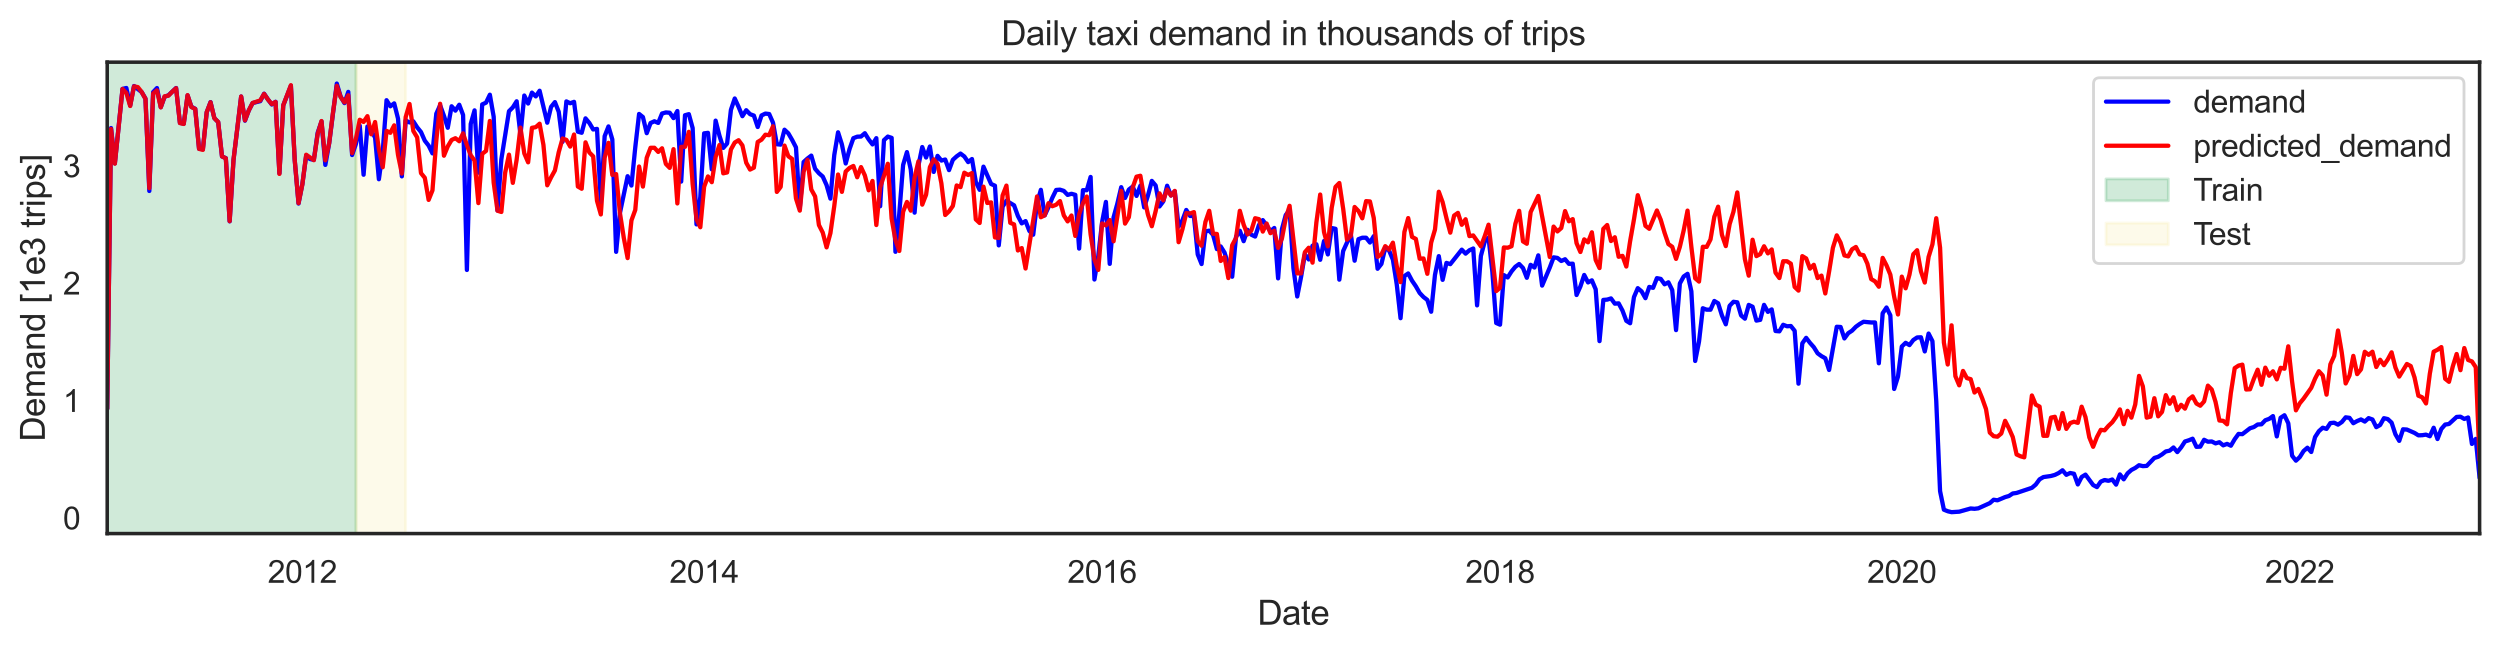 <?xml version="1.0" encoding="utf-8" standalone="no"?>
<!DOCTYPE svg PUBLIC "-//W3C//DTD SVG 1.1//EN"
  "http://www.w3.org/Graphics/SVG/1.1/DTD/svg11.dtd">
<svg xmlns:xlink="http://www.w3.org/1999/xlink" width="882.027pt" height="229.99pt" viewBox="0 0 882.027 229.99" xmlns="http://www.w3.org/2000/svg" version="1.1">
 <defs>
  <style type="text/css">*{stroke-linejoin: round; stroke-linecap: butt}</style>
 </defs>
 <g id="figure_1">
  <g id="patch_1">
   <path d="M 0 229.99 
L 882.027 229.99 
L 882.027 0 
L 0 0 
z
" style="fill: #ffffff"/>
  </g>
  <g id="axes_1">
   <g id="patch_2">
    <path d="M 37.827 188.256 
L 874.827 188.256 
L 874.827 21.936 
L 37.827 21.936 
z
" style="fill: #ffffff"/>
   </g>
   <g id="patch_3">
    <path d="M 37.827 188.256 
L 37.827 21.936 
L 125.577 21.936 
L 125.577 188.256 
z
" clip-path="url(#p402e3a3ec1)" style="fill: #44af69; opacity: 0.25; stroke: #44af69; stroke-linejoin: miter"/>
   </g>
   <g id="patch_4">
    <path d="M 125.577 188.256 
L 125.577 21.936 
L 143.127 21.936 
L 143.127 188.256 
z
" clip-path="url(#p402e3a3ec1)" style="fill: #f2dc5d; opacity: 0.125; stroke: #f2dc5d; stroke-linejoin: miter"/>
   </g>
   <g id="matplotlib.axis_1">
    <g id="xtick_1"/>
    <g id="xtick_2">
     <g id="text_1">
      <!-- 2012 -->
      <g style="fill: #262626" transform="translate(94.443 205.629) scale(0.11 -0.11)">
       <defs>
        <path id="ArialMT-32" d="M 3222 541 
L 3222 0 
L 194 0 
Q 188 203 259 391 
Q 375 700 629 1000 
Q 884 1300 1366 1694 
Q 2113 2306 2375 2664 
Q 2638 3022 2638 3341 
Q 2638 3675 2398 3904 
Q 2159 4134 1775 4134 
Q 1369 4134 1125 3890 
Q 881 3647 878 3216 
L 300 3275 
Q 359 3922 746 4261 
Q 1134 4600 1788 4600 
Q 2447 4600 2831 4234 
Q 3216 3869 3216 3328 
Q 3216 3053 3103 2787 
Q 2991 2522 2730 2228 
Q 2469 1934 1863 1422 
Q 1356 997 1212 845 
Q 1069 694 975 541 
L 3222 541 
z
" transform="scale(0.016)"/>
        <path id="ArialMT-30" d="M 266 2259 
Q 266 3072 433 3567 
Q 600 4063 929 4331 
Q 1259 4600 1759 4600 
Q 2128 4600 2406 4451 
Q 2684 4303 2865 4023 
Q 3047 3744 3150 3342 
Q 3253 2941 3253 2259 
Q 3253 1453 3087 958 
Q 2922 463 2592 192 
Q 2263 -78 1759 -78 
Q 1097 -78 719 397 
Q 266 969 266 2259 
z
M 844 2259 
Q 844 1131 1108 757 
Q 1372 384 1759 384 
Q 2147 384 2411 759 
Q 2675 1134 2675 2259 
Q 2675 3391 2411 3762 
Q 2147 4134 1753 4134 
Q 1366 4134 1134 3806 
Q 844 3388 844 2259 
z
" transform="scale(0.016)"/>
        <path id="ArialMT-31" d="M 2384 0 
L 1822 0 
L 1822 3584 
Q 1619 3391 1289 3197 
Q 959 3003 697 2906 
L 697 3450 
Q 1169 3672 1522 3987 
Q 1875 4303 2022 4600 
L 2384 4600 
L 2384 0 
z
" transform="scale(0.016)"/>
       </defs>
       <use xlink:href="#ArialMT-32"/>
       <use xlink:href="#ArialMT-30" x="55.615"/>
       <use xlink:href="#ArialMT-31" x="111.23"/>
       <use xlink:href="#ArialMT-32" x="166.846"/>
      </g>
     </g>
    </g>
    <g id="xtick_3">
     <g id="text_2">
      <!-- 2014 -->
      <g style="fill: #262626" transform="translate(236.193 205.629) scale(0.11 -0.11)">
       <defs>
        <path id="ArialMT-34" d="M 2069 0 
L 2069 1097 
L 81 1097 
L 81 1613 
L 2172 4581 
L 2631 4581 
L 2631 1613 
L 3250 1613 
L 3250 1097 
L 2631 1097 
L 2631 0 
L 2069 0 
z
M 2069 1613 
L 2069 3678 
L 634 1613 
L 2069 1613 
z
" transform="scale(0.016)"/>
       </defs>
       <use xlink:href="#ArialMT-32"/>
       <use xlink:href="#ArialMT-30" x="55.615"/>
       <use xlink:href="#ArialMT-31" x="111.23"/>
       <use xlink:href="#ArialMT-34" x="166.846"/>
      </g>
     </g>
    </g>
    <g id="xtick_4">
     <g id="text_3">
      <!-- 2016 -->
      <g style="fill: #262626" transform="translate(376.593 205.629) scale(0.11 -0.11)">
       <defs>
        <path id="ArialMT-36" d="M 3184 3459 
L 2625 3416 
Q 2550 3747 2413 3897 
Q 2184 4138 1850 4138 
Q 1581 4138 1378 3988 
Q 1113 3794 959 3422 
Q 806 3050 800 2363 
Q 1003 2672 1297 2822 
Q 1591 2972 1913 2972 
Q 2475 2972 2870 2558 
Q 3266 2144 3266 1488 
Q 3266 1056 3080 686 
Q 2894 316 2569 119 
Q 2244 -78 1831 -78 
Q 1128 -78 684 439 
Q 241 956 241 2144 
Q 241 3472 731 4075 
Q 1159 4600 1884 4600 
Q 2425 4600 2770 4297 
Q 3116 3994 3184 3459 
z
M 888 1484 
Q 888 1194 1011 928 
Q 1134 663 1356 523 
Q 1578 384 1822 384 
Q 2178 384 2434 671 
Q 2691 959 2691 1453 
Q 2691 1928 2437 2201 
Q 2184 2475 1800 2475 
Q 1419 2475 1153 2201 
Q 888 1928 888 1484 
z
" transform="scale(0.016)"/>
       </defs>
       <use xlink:href="#ArialMT-32"/>
       <use xlink:href="#ArialMT-30" x="55.615"/>
       <use xlink:href="#ArialMT-31" x="111.23"/>
       <use xlink:href="#ArialMT-36" x="166.846"/>
      </g>
     </g>
    </g>
    <g id="xtick_5">
     <g id="text_4">
      <!-- 2018 -->
      <g style="fill: #262626" transform="translate(516.993 205.629) scale(0.11 -0.11)">
       <defs>
        <path id="ArialMT-38" d="M 1131 2484 
Q 781 2613 612 2850 
Q 444 3088 444 3419 
Q 444 3919 803 4259 
Q 1163 4600 1759 4600 
Q 2359 4600 2725 4251 
Q 3091 3903 3091 3403 
Q 3091 3084 2923 2848 
Q 2756 2613 2416 2484 
Q 2838 2347 3058 2040 
Q 3278 1734 3278 1309 
Q 3278 722 2862 322 
Q 2447 -78 1769 -78 
Q 1091 -78 675 323 
Q 259 725 259 1325 
Q 259 1772 486 2073 
Q 713 2375 1131 2484 
z
M 1019 3438 
Q 1019 3113 1228 2906 
Q 1438 2700 1772 2700 
Q 2097 2700 2305 2904 
Q 2513 3109 2513 3406 
Q 2513 3716 2298 3927 
Q 2084 4138 1766 4138 
Q 1444 4138 1231 3931 
Q 1019 3725 1019 3438 
z
M 838 1322 
Q 838 1081 952 856 
Q 1066 631 1291 507 
Q 1516 384 1775 384 
Q 2178 384 2440 643 
Q 2703 903 2703 1303 
Q 2703 1709 2433 1975 
Q 2163 2241 1756 2241 
Q 1359 2241 1098 1978 
Q 838 1716 838 1322 
z
" transform="scale(0.016)"/>
       </defs>
       <use xlink:href="#ArialMT-32"/>
       <use xlink:href="#ArialMT-30" x="55.615"/>
       <use xlink:href="#ArialMT-31" x="111.23"/>
       <use xlink:href="#ArialMT-38" x="166.846"/>
      </g>
     </g>
    </g>
    <g id="xtick_6">
     <g id="text_5">
      <!-- 2020 -->
      <g style="fill: #262626" transform="translate(658.743 205.629) scale(0.11 -0.11)">
       <use xlink:href="#ArialMT-32"/>
       <use xlink:href="#ArialMT-30" x="55.615"/>
       <use xlink:href="#ArialMT-32" x="111.23"/>
       <use xlink:href="#ArialMT-30" x="166.846"/>
      </g>
     </g>
    </g>
    <g id="xtick_7">
     <g id="text_6">
      <!-- 2022 -->
      <g style="fill: #262626" transform="translate(799.143 205.629) scale(0.11 -0.11)">
       <use xlink:href="#ArialMT-32"/>
       <use xlink:href="#ArialMT-30" x="55.615"/>
       <use xlink:href="#ArialMT-32" x="111.23"/>
       <use xlink:href="#ArialMT-32" x="166.846"/>
      </g>
     </g>
    </g>
    <g id="xtick_8"/>
    <g id="xtick_9"/>
    <g id="xtick_10"/>
    <g id="xtick_11"/>
    <g id="xtick_12"/>
    <g id="xtick_13"/>
    <g id="text_7">
     <!-- Date -->
     <g style="fill: #262626" transform="translate(443.654 220.405) scale(0.12 -0.12)">
      <defs>
       <path id="ArialMT-44" d="M 494 0 
L 494 4581 
L 2072 4581 
Q 2606 4581 2888 4516 
Q 3281 4425 3559 4188 
Q 3922 3881 4101 3404 
Q 4281 2928 4281 2316 
Q 4281 1794 4159 1391 
Q 4038 988 3847 723 
Q 3656 459 3429 307 
Q 3203 156 2883 78 
Q 2563 0 2147 0 
L 494 0 
z
M 1100 541 
L 2078 541 
Q 2531 541 2789 625 
Q 3047 709 3200 863 
Q 3416 1078 3536 1442 
Q 3656 1806 3656 2325 
Q 3656 3044 3420 3430 
Q 3184 3816 2847 3947 
Q 2603 4041 2063 4041 
L 1100 4041 
L 1100 541 
z
" transform="scale(0.016)"/>
       <path id="ArialMT-61" d="M 2588 409 
Q 2275 144 1986 34 
Q 1697 -75 1366 -75 
Q 819 -75 525 192 
Q 231 459 231 875 
Q 231 1119 342 1320 
Q 453 1522 633 1644 
Q 813 1766 1038 1828 
Q 1203 1872 1538 1913 
Q 2219 1994 2541 2106 
Q 2544 2222 2544 2253 
Q 2544 2597 2384 2738 
Q 2169 2928 1744 2928 
Q 1347 2928 1158 2789 
Q 969 2650 878 2297 
L 328 2372 
Q 403 2725 575 2942 
Q 747 3159 1072 3276 
Q 1397 3394 1825 3394 
Q 2250 3394 2515 3294 
Q 2781 3194 2906 3042 
Q 3031 2891 3081 2659 
Q 3109 2516 3109 2141 
L 3109 1391 
Q 3109 606 3145 398 
Q 3181 191 3288 0 
L 2700 0 
Q 2613 175 2588 409 
z
M 2541 1666 
Q 2234 1541 1622 1453 
Q 1275 1403 1131 1340 
Q 988 1278 909 1158 
Q 831 1038 831 891 
Q 831 666 1001 516 
Q 1172 366 1500 366 
Q 1825 366 2078 508 
Q 2331 650 2450 897 
Q 2541 1088 2541 1459 
L 2541 1666 
z
" transform="scale(0.016)"/>
       <path id="ArialMT-74" d="M 1650 503 
L 1731 6 
Q 1494 -44 1306 -44 
Q 1000 -44 831 53 
Q 663 150 594 308 
Q 525 466 525 972 
L 525 2881 
L 113 2881 
L 113 3319 
L 525 3319 
L 525 4141 
L 1084 4478 
L 1084 3319 
L 1650 3319 
L 1650 2881 
L 1084 2881 
L 1084 941 
Q 1084 700 1114 631 
Q 1144 563 1211 522 
Q 1278 481 1403 481 
Q 1497 481 1650 503 
z
" transform="scale(0.016)"/>
       <path id="ArialMT-65" d="M 2694 1069 
L 3275 997 
Q 3138 488 2766 206 
Q 2394 -75 1816 -75 
Q 1088 -75 661 373 
Q 234 822 234 1631 
Q 234 2469 665 2931 
Q 1097 3394 1784 3394 
Q 2450 3394 2872 2941 
Q 3294 2488 3294 1666 
Q 3294 1616 3291 1516 
L 816 1516 
Q 847 969 1125 678 
Q 1403 388 1819 388 
Q 2128 388 2347 550 
Q 2566 713 2694 1069 
z
M 847 1978 
L 2700 1978 
Q 2663 2397 2488 2606 
Q 2219 2931 1791 2931 
Q 1403 2931 1139 2672 
Q 875 2413 847 1978 
z
" transform="scale(0.016)"/>
      </defs>
      <use xlink:href="#ArialMT-44"/>
      <use xlink:href="#ArialMT-61" x="72.217"/>
      <use xlink:href="#ArialMT-74" x="127.832"/>
      <use xlink:href="#ArialMT-65" x="155.615"/>
     </g>
    </g>
   </g>
   <g id="matplotlib.axis_2">
    <g id="ytick_1">
     <g id="text_8">
      <!-- 0 -->
      <g style="fill: #262626" transform="translate(22.21 186.753) scale(0.11 -0.11)">
       <use xlink:href="#ArialMT-30"/>
      </g>
     </g>
    </g>
    <g id="ytick_2">
     <g id="text_9">
      <!-- 1 -->
      <g style="fill: #262626" transform="translate(22.21 145.338) scale(0.11 -0.11)">
       <use xlink:href="#ArialMT-31"/>
      </g>
     </g>
    </g>
    <g id="ytick_3">
     <g id="text_10">
      <!-- 2 -->
      <g style="fill: #262626" transform="translate(22.21 103.923) scale(0.11 -0.11)">
       <use xlink:href="#ArialMT-32"/>
      </g>
     </g>
    </g>
    <g id="ytick_4">
     <g id="text_11">
      <!-- 3 -->
      <g style="fill: #262626" transform="translate(22.21 62.507) scale(0.11 -0.11)">
       <defs>
        <path id="ArialMT-33" d="M 269 1209 
L 831 1284 
Q 928 806 1161 595 
Q 1394 384 1728 384 
Q 2125 384 2398 659 
Q 2672 934 2672 1341 
Q 2672 1728 2419 1979 
Q 2166 2231 1775 2231 
Q 1616 2231 1378 2169 
L 1441 2663 
Q 1497 2656 1531 2656 
Q 1891 2656 2178 2843 
Q 2466 3031 2466 3422 
Q 2466 3731 2256 3934 
Q 2047 4138 1716 4138 
Q 1388 4138 1169 3931 
Q 950 3725 888 3313 
L 325 3413 
Q 428 3978 793 4289 
Q 1159 4600 1703 4600 
Q 2078 4600 2393 4439 
Q 2709 4278 2876 4000 
Q 3044 3722 3044 3409 
Q 3044 3113 2884 2869 
Q 2725 2625 2413 2481 
Q 2819 2388 3044 2092 
Q 3269 1797 3269 1353 
Q 3269 753 2831 336 
Q 2394 -81 1725 -81 
Q 1122 -81 723 278 
Q 325 638 269 1209 
z
" transform="scale(0.016)"/>
       </defs>
       <use xlink:href="#ArialMT-33"/>
      </g>
     </g>
    </g>
    <g id="text_12">
     <!-- Demand [1e3 trips] -->
     <g style="fill: #262626" transform="translate(15.825 155.784) rotate(-90) scale(0.12 -0.12)">
      <defs>
       <path id="ArialMT-6d" d="M 422 0 
L 422 3319 
L 925 3319 
L 925 2853 
Q 1081 3097 1340 3245 
Q 1600 3394 1931 3394 
Q 2300 3394 2536 3241 
Q 2772 3088 2869 2813 
Q 3263 3394 3894 3394 
Q 4388 3394 4653 3120 
Q 4919 2847 4919 2278 
L 4919 0 
L 4359 0 
L 4359 2091 
Q 4359 2428 4304 2576 
Q 4250 2725 4106 2815 
Q 3963 2906 3769 2906 
Q 3419 2906 3187 2673 
Q 2956 2441 2956 1928 
L 2956 0 
L 2394 0 
L 2394 2156 
Q 2394 2531 2256 2718 
Q 2119 2906 1806 2906 
Q 1569 2906 1367 2781 
Q 1166 2656 1075 2415 
Q 984 2175 984 1722 
L 984 0 
L 422 0 
z
" transform="scale(0.016)"/>
       <path id="ArialMT-6e" d="M 422 0 
L 422 3319 
L 928 3319 
L 928 2847 
Q 1294 3394 1984 3394 
Q 2284 3394 2536 3286 
Q 2788 3178 2913 3003 
Q 3038 2828 3088 2588 
Q 3119 2431 3119 2041 
L 3119 0 
L 2556 0 
L 2556 2019 
Q 2556 2363 2490 2533 
Q 2425 2703 2258 2804 
Q 2091 2906 1866 2906 
Q 1506 2906 1245 2678 
Q 984 2450 984 1813 
L 984 0 
L 422 0 
z
" transform="scale(0.016)"/>
       <path id="ArialMT-64" d="M 2575 0 
L 2575 419 
Q 2259 -75 1647 -75 
Q 1250 -75 917 144 
Q 584 363 401 755 
Q 219 1147 219 1656 
Q 219 2153 384 2558 
Q 550 2963 881 3178 
Q 1213 3394 1622 3394 
Q 1922 3394 2156 3267 
Q 2391 3141 2538 2938 
L 2538 4581 
L 3097 4581 
L 3097 0 
L 2575 0 
z
M 797 1656 
Q 797 1019 1065 703 
Q 1334 388 1700 388 
Q 2069 388 2326 689 
Q 2584 991 2584 1609 
Q 2584 2291 2321 2609 
Q 2059 2928 1675 2928 
Q 1300 2928 1048 2622 
Q 797 2316 797 1656 
z
" transform="scale(0.016)"/>
       <path id="ArialMT-20" transform="scale(0.016)"/>
       <path id="ArialMT-5b" d="M 434 -1272 
L 434 4581 
L 1675 4581 
L 1675 4116 
L 997 4116 
L 997 -806 
L 1675 -806 
L 1675 -1272 
L 434 -1272 
z
" transform="scale(0.016)"/>
       <path id="ArialMT-72" d="M 416 0 
L 416 3319 
L 922 3319 
L 922 2816 
Q 1116 3169 1280 3281 
Q 1444 3394 1641 3394 
Q 1925 3394 2219 3213 
L 2025 2691 
Q 1819 2813 1613 2813 
Q 1428 2813 1281 2702 
Q 1134 2591 1072 2394 
Q 978 2094 978 1738 
L 978 0 
L 416 0 
z
" transform="scale(0.016)"/>
       <path id="ArialMT-69" d="M 425 3934 
L 425 4581 
L 988 4581 
L 988 3934 
L 425 3934 
z
M 425 0 
L 425 3319 
L 988 3319 
L 988 0 
L 425 0 
z
" transform="scale(0.016)"/>
       <path id="ArialMT-70" d="M 422 -1272 
L 422 3319 
L 934 3319 
L 934 2888 
Q 1116 3141 1344 3267 
Q 1572 3394 1897 3394 
Q 2322 3394 2647 3175 
Q 2972 2956 3137 2557 
Q 3303 2159 3303 1684 
Q 3303 1175 3120 767 
Q 2938 359 2589 142 
Q 2241 -75 1856 -75 
Q 1575 -75 1351 44 
Q 1128 163 984 344 
L 984 -1272 
L 422 -1272 
z
M 931 1641 
Q 931 1000 1190 694 
Q 1450 388 1819 388 
Q 2194 388 2461 705 
Q 2728 1022 2728 1688 
Q 2728 2322 2467 2637 
Q 2206 2953 1844 2953 
Q 1484 2953 1207 2617 
Q 931 2281 931 1641 
z
" transform="scale(0.016)"/>
       <path id="ArialMT-73" d="M 197 991 
L 753 1078 
Q 800 744 1014 566 
Q 1228 388 1613 388 
Q 2000 388 2187 545 
Q 2375 703 2375 916 
Q 2375 1106 2209 1216 
Q 2094 1291 1634 1406 
Q 1016 1563 777 1677 
Q 538 1791 414 1992 
Q 291 2194 291 2438 
Q 291 2659 392 2848 
Q 494 3038 669 3163 
Q 800 3259 1026 3326 
Q 1253 3394 1513 3394 
Q 1903 3394 2198 3281 
Q 2494 3169 2634 2976 
Q 2775 2784 2828 2463 
L 2278 2388 
Q 2241 2644 2061 2787 
Q 1881 2931 1553 2931 
Q 1166 2931 1000 2803 
Q 834 2675 834 2503 
Q 834 2394 903 2306 
Q 972 2216 1119 2156 
Q 1203 2125 1616 2013 
Q 2213 1853 2448 1751 
Q 2684 1650 2818 1456 
Q 2953 1263 2953 975 
Q 2953 694 2789 445 
Q 2625 197 2315 61 
Q 2006 -75 1616 -75 
Q 969 -75 630 194 
Q 291 463 197 991 
z
" transform="scale(0.016)"/>
       <path id="ArialMT-5d" d="M 1363 -1272 
L 122 -1272 
L 122 -806 
L 800 -806 
L 800 4116 
L 122 4116 
L 122 4581 
L 1363 4581 
L 1363 -1272 
z
" transform="scale(0.016)"/>
      </defs>
      <use xlink:href="#ArialMT-44"/>
      <use xlink:href="#ArialMT-65" x="72.217"/>
      <use xlink:href="#ArialMT-6d" x="127.832"/>
      <use xlink:href="#ArialMT-61" x="211.133"/>
      <use xlink:href="#ArialMT-6e" x="266.748"/>
      <use xlink:href="#ArialMT-64" x="322.363"/>
      <use xlink:href="#ArialMT-20" x="377.979"/>
      <use xlink:href="#ArialMT-5b" x="405.762"/>
      <use xlink:href="#ArialMT-31" x="433.545"/>
      <use xlink:href="#ArialMT-65" x="489.16"/>
      <use xlink:href="#ArialMT-33" x="544.775"/>
      <use xlink:href="#ArialMT-20" x="600.391"/>
      <use xlink:href="#ArialMT-74" x="628.174"/>
      <use xlink:href="#ArialMT-72" x="655.957"/>
      <use xlink:href="#ArialMT-69" x="689.258"/>
      <use xlink:href="#ArialMT-70" x="711.475"/>
      <use xlink:href="#ArialMT-73" x="767.09"/>
      <use xlink:href="#ArialMT-5d" x="817.09"/>
     </g>
    </g>
   </g>
   <g id="line2d_1">
    <path d="M 37.827 144.209 
L 39.177 45.183 
L 40.527 57.62 
L 43.227 31.36 
L 44.577 31.045 
L 45.927 37.219 
L 47.277 30.348 
L 49.977 32.486 
L 51.327 34.797 
L 52.677 67.374 
L 54.027 32.498 
L 55.377 31.072 
L 56.727 37.803 
L 58.077 34.139 
L 59.427 33.635 
L 62.127 31.05 
L 63.477 43.337 
L 64.827 43.617 
L 66.177 33.698 
L 67.527 37.661 
L 68.877 38.393 
L 70.227 52.457 
L 71.577 52.63 
L 72.927 39.617 
L 74.277 36.031 
L 75.627 41.678 
L 76.977 43.098 
L 78.327 55.193 
L 79.677 55.799 
L 81.027 78.087 
L 82.377 56.507 
L 85.077 34.068 
L 86.427 42.573 
L 87.777 38.956 
L 89.127 36.359 
L 91.827 35.684 
L 93.177 33.068 
L 94.527 35.063 
L 95.877 36.857 
L 97.227 35.917 
L 98.577 61.103 
L 99.927 37.172 
L 102.627 30.272 
L 103.977 56.445 
L 105.327 71.798 
L 106.677 64.962 
L 108.027 54.867 
L 109.377 56.112 
L 110.727 56.38 
L 112.077 46.82 
L 113.427 42.869 
L 114.777 58.18 
L 116.127 50.618 
L 118.827 29.496 
L 120.177 34.062 
L 121.527 36.371 
L 122.877 32.422 
L 124.227 54.684 
L 125.577 50.738 
L 126.927 44.343 
L 128.277 61.643 
L 129.627 44.635 
L 130.977 46.087 
L 132.327 48.517 
L 133.677 63.226 
L 135.027 53.442 
L 136.377 35.36 
L 137.727 37.495 
L 139.077 36.482 
L 140.427 41.846 
L 141.777 62.212 
L 143.127 42.531 
L 144.477 43.183 
L 145.827 42.823 
L 147.177 44.912 
L 148.527 46.579 
L 149.877 49.643 
L 151.227 51.374 
L 152.577 54.113 
L 153.927 40.123 
L 155.277 37.147 
L 156.627 40.853 
L 157.977 45.072 
L 159.327 37.501 
L 160.677 39.022 
L 162.027 36.963 
L 163.377 40.55 
L 164.727 95.235 
L 166.077 43.723 
L 167.427 38.95 
L 168.777 60.914 
L 170.127 36.847 
L 171.477 36.216 
L 172.827 33.42 
L 174.177 41.197 
L 175.527 74.224 
L 176.877 56.221 
L 179.577 39.237 
L 180.927 37.887 
L 182.277 35.743 
L 183.627 47.573 
L 184.977 33.71 
L 186.327 36.52 
L 187.677 32.688 
L 189.027 34.004 
L 190.377 32.021 
L 193.077 43.284 
L 194.427 37.706 
L 195.777 36.03 
L 197.127 39.458 
L 198.477 50.012 
L 199.827 35.783 
L 201.177 36.428 
L 202.527 35.939 
L 203.877 46.462 
L 205.227 46.836 
L 206.577 41.77 
L 207.927 43.382 
L 209.277 45.673 
L 210.627 45.475 
L 211.977 71.262 
L 213.327 48.039 
L 214.677 44.611 
L 216.027 49.175 
L 217.377 88.846 
L 218.727 75.1 
L 221.427 62.171 
L 222.777 65.455 
L 224.127 52.005 
L 225.477 40.206 
L 226.827 41.302 
L 228.177 46.978 
L 229.527 43.401 
L 230.877 42.784 
L 232.227 43.368 
L 233.577 40.048 
L 234.927 39.679 
L 236.277 39.776 
L 237.627 41.674 
L 238.977 39.173 
L 240.327 64.054 
L 241.677 40.657 
L 243.027 40.28 
L 244.377 45.203 
L 245.727 79.161 
L 247.077 69.521 
L 248.427 47.048 
L 249.777 46.874 
L 251.127 59.759 
L 252.477 42.571 
L 253.827 47.873 
L 255.177 52.177 
L 256.527 50.636 
L 257.877 38.752 
L 259.227 34.754 
L 260.577 37.705 
L 261.927 40.983 
L 263.277 38.888 
L 264.627 40.279 
L 265.977 40.785 
L 267.327 44.803 
L 268.677 40.732 
L 270.027 40.079 
L 271.377 40.23 
L 272.727 43.296 
L 274.077 50.883 
L 275.427 51.015 
L 276.777 45.77 
L 278.127 47.04 
L 279.477 49.375 
L 280.827 51.988 
L 282.177 73.416 
L 283.527 57.16 
L 284.877 55.94 
L 286.227 54.905 
L 287.577 59.543 
L 288.927 61.115 
L 290.277 62.292 
L 291.627 65.308 
L 292.977 70.068 
L 294.327 54.758 
L 295.677 46.687 
L 297.027 50.951 
L 298.377 57.669 
L 299.727 52.592 
L 301.077 48.755 
L 302.427 48.229 
L 303.777 48.161 
L 305.127 47.005 
L 306.477 49.176 
L 307.827 50.946 
L 309.177 48.75 
L 310.527 72.745 
L 311.877 49.443 
L 313.227 48.194 
L 314.577 48.639 
L 315.927 88.835 
L 317.277 75.339 
L 318.627 58.199 
L 319.977 53.665 
L 321.327 59.785 
L 322.677 75.014 
L 324.027 58.389 
L 325.377 51.885 
L 326.727 55.56 
L 328.077 51.693 
L 329.427 60.655 
L 330.777 54.997 
L 332.127 56.641 
L 333.477 56.285 
L 334.827 60.017 
L 336.177 56.387 
L 337.527 55.154 
L 338.877 54.189 
L 340.227 55.206 
L 341.577 57.189 
L 342.927 56.109 
L 344.277 64.191 
L 345.627 66.966 
L 346.977 58.805 
L 349.677 64.914 
L 351.027 65.521 
L 352.377 86.56 
L 353.727 72.917 
L 355.077 70.822 
L 357.777 72.451 
L 359.127 76.204 
L 360.477 78.804 
L 361.827 78.007 
L 363.177 81.493 
L 364.527 82.794 
L 365.877 71.651 
L 367.227 66.982 
L 368.577 75.973 
L 369.927 73.075 
L 371.277 69.778 
L 372.627 67.019 
L 373.977 66.918 
L 375.327 67.347 
L 376.677 68.768 
L 378.027 68.364 
L 379.377 68.748 
L 380.727 87.688 
L 382.077 67.094 
L 383.427 67.11 
L 384.777 62.439 
L 386.127 98.601 
L 387.477 90.357 
L 388.827 78.377 
L 390.177 71.246 
L 391.527 93.091 
L 392.877 76.705 
L 394.227 71.788 
L 395.577 66.044 
L 396.927 69.837 
L 398.277 66.873 
L 399.627 65.825 
L 400.977 69.119 
L 402.327 65.527 
L 403.677 73.166 
L 405.027 68.919 
L 406.377 63.831 
L 407.727 65.438 
L 409.077 72.841 
L 410.427 71.038 
L 411.777 65.535 
L 413.127 68.963 
L 414.477 67.567 
L 415.827 79.911 
L 417.177 77.707 
L 418.527 74.084 
L 419.877 76.187 
L 421.227 76.266 
L 422.577 89.789 
L 423.927 93.149 
L 425.277 81.643 
L 426.627 81.381 
L 427.977 82.87 
L 429.327 87.876 
L 430.677 86.953 
L 432.027 89.114 
L 434.727 97.627 
L 436.077 83.577 
L 437.427 81.409 
L 438.777 85.081 
L 440.127 81.081 
L 441.477 82.805 
L 442.827 83.45 
L 444.177 79.355 
L 445.527 77.663 
L 446.877 79.524 
L 448.227 81.606 
L 449.577 80.441 
L 450.927 98.198 
L 452.277 80.844 
L 453.627 75.849 
L 454.977 74.192 
L 456.327 94.558 
L 457.677 104.591 
L 459.027 97.736 
L 460.377 89.732 
L 461.727 91.534 
L 463.077 86.69 
L 464.427 86.189 
L 465.777 91.654 
L 467.127 85.043 
L 468.477 89.753 
L 469.827 80.453 
L 471.177 80.729 
L 472.527 98.66 
L 473.877 88.579 
L 476.577 82.63 
L 477.927 91.968 
L 479.277 84.378 
L 480.627 83.881 
L 481.977 83.882 
L 483.327 85.557 
L 484.677 83.325 
L 486.027 94.815 
L 487.377 93.122 
L 488.727 87.475 
L 490.077 88.364 
L 491.427 91.604 
L 492.777 100.252 
L 494.127 112.255 
L 495.477 97.408 
L 496.827 96.482 
L 498.177 99.03 
L 499.527 101.008 
L 500.877 103.366 
L 502.227 104.793 
L 503.577 105.818 
L 504.927 109.977 
L 506.277 96.961 
L 507.627 90.374 
L 508.977 98.725 
L 510.327 92.761 
L 511.677 93.196 
L 515.727 88.089 
L 517.077 89.476 
L 518.427 88.298 
L 519.777 87.684 
L 521.127 107.729 
L 522.477 90.275 
L 523.827 85.246 
L 525.177 83.859 
L 526.527 96.008 
L 527.877 113.952 
L 529.227 114.542 
L 530.577 97.067 
L 531.927 97.882 
L 533.277 95.762 
L 534.627 94.125 
L 535.977 93.147 
L 537.327 94.55 
L 538.677 98.001 
L 540.027 93.446 
L 541.377 94.376 
L 542.727 90.1 
L 544.077 100.756 
L 546.777 94.388 
L 548.127 90.796 
L 549.477 91 
L 550.827 92.077 
L 552.177 91.473 
L 553.527 93.087 
L 554.877 93.039 
L 556.227 104.076 
L 557.577 101.064 
L 558.927 97.019 
L 560.277 99.634 
L 561.627 98.909 
L 562.977 102.082 
L 564.327 120.344 
L 565.677 105.814 
L 567.027 105.705 
L 568.377 105.291 
L 569.727 107.133 
L 571.077 107.032 
L 572.427 109.567 
L 573.777 113.183 
L 575.127 114.04 
L 576.477 104.816 
L 577.827 101.671 
L 579.177 102.809 
L 580.527 105.191 
L 581.877 101.228 
L 583.227 101.547 
L 584.577 98.137 
L 585.927 98.407 
L 587.277 100.296 
L 588.627 99.61 
L 589.977 102.333 
L 591.327 116.46 
L 592.677 100.01 
L 594.027 97.542 
L 595.377 96.612 
L 596.727 102.788 
L 598.077 127.346 
L 599.427 120.539 
L 600.777 108.758 
L 602.127 109.26 
L 603.477 109.26 
L 604.827 106.192 
L 606.177 107.002 
L 607.527 111.319 
L 608.877 114.411 
L 610.227 107.887 
L 611.577 106.477 
L 612.927 106.655 
L 614.277 111.287 
L 615.627 112.422 
L 616.977 107.578 
L 618.327 108.221 
L 619.677 113.103 
L 621.027 112.852 
L 622.377 107.568 
L 623.727 110.029 
L 625.077 109.166 
L 626.427 116.777 
L 627.777 116.898 
L 629.127 114.593 
L 630.477 115.108 
L 631.827 115.02 
L 633.177 116.709 
L 634.527 135.354 
L 635.877 121.13 
L 637.227 119.201 
L 638.577 120.961 
L 639.927 122.482 
L 641.277 124.653 
L 642.627 125.638 
L 643.977 126.408 
L 645.327 130.523 
L 648.027 115.297 
L 649.377 115.361 
L 650.727 119.39 
L 652.077 117.55 
L 653.427 116.659 
L 654.777 115.28 
L 656.127 114.301 
L 657.477 113.518 
L 660.177 113.767 
L 661.527 113.772 
L 662.877 128.16 
L 664.227 110.514 
L 665.577 108.497 
L 666.927 111.234 
L 668.277 137.222 
L 669.627 132.871 
L 670.977 122.256 
L 672.327 120.952 
L 673.677 121.751 
L 675.027 119.972 
L 676.377 119.063 
L 677.727 118.996 
L 679.077 123.977 
L 680.427 117.693 
L 681.777 120.348 
L 683.127 141.494 
L 684.477 173.287 
L 685.827 179.823 
L 687.177 180.37 
L 688.527 180.696 
L 691.227 180.532 
L 695.277 179.397 
L 696.627 179.513 
L 697.977 179.341 
L 702.027 177.509 
L 703.377 176.313 
L 704.727 176.514 
L 707.427 175.378 
L 708.777 174.987 
L 710.127 174.105 
L 711.477 173.914 
L 716.877 172.106 
L 718.227 170.967 
L 719.577 169.12 
L 720.927 168.321 
L 723.627 167.926 
L 724.977 167.548 
L 726.327 166.893 
L 727.677 165.925 
L 729.027 167.516 
L 730.377 166.877 
L 731.727 167.152 
L 733.077 170.908 
L 734.427 168.287 
L 735.777 167.458 
L 738.477 171.123 
L 739.827 171.851 
L 741.177 169.915 
L 742.527 169.354 
L 743.877 169.633 
L 745.227 169.176 
L 746.577 170.972 
L 747.927 167.386 
L 749.277 169.095 
L 750.627 167.004 
L 751.977 165.809 
L 753.327 165.101 
L 754.677 164.137 
L 756.027 164.456 
L 757.377 164.374 
L 760.077 161.573 
L 761.427 161.159 
L 762.777 160.32 
L 764.127 159.271 
L 765.477 159.001 
L 766.827 157.881 
L 768.177 159.498 
L 769.527 157.844 
L 770.877 155.769 
L 772.227 155.339 
L 773.577 154.787 
L 774.927 157.654 
L 776.277 157.581 
L 777.627 155.168 
L 778.977 155.841 
L 780.327 155.757 
L 781.677 156.424 
L 783.027 156.023 
L 784.377 157.119 
L 785.727 156.614 
L 787.077 157.246 
L 788.427 154.95 
L 789.777 153.096 
L 791.127 153.173 
L 793.827 151.093 
L 795.177 150.667 
L 796.527 149.767 
L 797.877 149.695 
L 799.227 148.271 
L 800.577 147.783 
L 801.927 146.806 
L 803.277 153.958 
L 804.627 147.39 
L 805.977 146.511 
L 807.327 149.334 
L 808.677 160.784 
L 810.027 162.517 
L 811.377 161.27 
L 812.727 159.131 
L 814.077 157.963 
L 815.427 159.463 
L 816.777 154.207 
L 818.127 152.128 
L 819.477 150.91 
L 820.827 151.307 
L 822.177 149.268 
L 823.527 149.14 
L 824.877 149.813 
L 826.227 148.902 
L 827.577 147.241 
L 828.927 147.422 
L 830.277 149.309 
L 831.627 148.553 
L 832.977 147.987 
L 834.327 148.73 
L 835.677 147.519 
L 837.027 147.996 
L 838.377 150.707 
L 839.727 149.952 
L 841.077 147.545 
L 842.427 147.852 
L 843.777 149.107 
L 845.127 153.218 
L 846.477 155.54 
L 847.827 151.459 
L 849.177 151.554 
L 851.877 152.745 
L 853.227 153.591 
L 854.577 153.542 
L 855.927 153.347 
L 857.277 153.903 
L 858.627 150.924 
L 859.977 154.885 
L 861.327 151.34 
L 862.677 149.795 
L 864.027 149.576 
L 866.727 147.105 
L 868.077 147.016 
L 869.427 147.805 
L 870.777 147.298 
L 872.127 156.62 
L 873.477 154.86 
L 874.827 168.589 
L 874.827 168.589 
" clip-path="url(#p402e3a3ec1)" style="fill: none; stroke: #0000ff; stroke-width: 1.5; stroke-linecap: round"/>
   </g>
   <g id="line2d_2">
    <path d="M 37.827 144.155 
L 39.177 45.491 
L 40.527 57.731 
L 43.227 31.383 
L 44.577 32.812 
L 45.927 37.395 
L 47.277 30.476 
L 48.627 30.734 
L 49.977 32.458 
L 51.327 34.87 
L 52.677 66.38 
L 54.027 32.989 
L 55.377 31.872 
L 56.727 37.877 
L 58.077 33.981 
L 59.427 33.745 
L 60.777 32.347 
L 62.127 31.126 
L 63.477 43.421 
L 64.827 43.728 
L 66.177 33.568 
L 67.527 37.775 
L 68.877 38.443 
L 70.227 52.531 
L 71.577 52.87 
L 72.927 39.566 
L 74.277 36.103 
L 75.627 41.723 
L 76.977 43.042 
L 78.327 55.186 
L 79.677 55.863 
L 81.027 78.011 
L 82.377 56.436 
L 85.077 34.056 
L 86.427 42.44 
L 87.777 38.929 
L 89.127 36.325 
L 91.827 35.425 
L 93.177 33.13 
L 94.527 35.104 
L 95.877 36.721 
L 97.227 35.972 
L 98.577 61.357 
L 99.927 37.188 
L 102.627 30.065 
L 103.977 56.421 
L 105.327 71.662 
L 106.677 65.031 
L 108.027 54.596 
L 110.727 56.515 
L 112.077 47.281 
L 113.427 42.709 
L 114.777 56.544 
L 116.127 50.541 
L 117.477 39.739 
L 118.827 30.269 
L 120.177 34.233 
L 121.527 36.108 
L 122.877 33.607 
L 124.227 54.03 
L 125.577 48.933 
L 126.927 42.258 
L 128.277 43.014 
L 129.627 40.989 
L 130.977 47.369 
L 132.327 43.054 
L 133.677 52.781 
L 135.027 59.002 
L 136.377 46.184 
L 137.727 46.851 
L 139.077 44.233 
L 140.427 54.67 
L 141.777 61.238 
L 143.127 41.319 
L 144.477 36.693 
L 145.827 46.212 
L 147.177 48.461 
L 148.527 61.075 
L 149.877 62.739 
L 151.227 70.518 
L 152.577 67.161 
L 153.927 49.647 
L 155.277 36.618 
L 156.627 54.926 
L 157.977 51.654 
L 159.327 49.377 
L 160.677 48.77 
L 162.027 49.818 
L 163.377 47.049 
L 164.727 51.218 
L 166.077 54.774 
L 167.427 56.638 
L 168.777 71.646 
L 170.127 54.273 
L 171.477 53.243 
L 172.827 42.674 
L 174.177 64.444 
L 175.527 74.349 
L 176.877 74.781 
L 178.227 60.912 
L 179.577 54.565 
L 180.927 64.514 
L 182.277 56.339 
L 183.627 45.028 
L 184.977 54.114 
L 186.327 57.26 
L 187.677 45.099 
L 189.027 44.858 
L 190.377 43.652 
L 191.727 51.125 
L 193.077 65.362 
L 194.427 62.58 
L 195.777 60.137 
L 197.127 53.692 
L 198.477 48.868 
L 199.827 49.354 
L 201.177 51.711 
L 202.527 47.468 
L 203.877 65.803 
L 205.227 66.586 
L 206.577 50.226 
L 207.927 53.794 
L 209.277 55.16 
L 210.627 70.844 
L 211.977 75.647 
L 213.327 55.643 
L 214.677 50.405 
L 216.027 61.712 
L 217.377 61.424 
L 218.727 75.246 
L 220.077 83.897 
L 221.427 91.048 
L 222.777 77.768 
L 224.127 74.074 
L 225.477 58.756 
L 226.827 65.819 
L 228.177 55.647 
L 229.527 52.151 
L 230.877 52.13 
L 232.227 53.594 
L 233.577 52.325 
L 234.927 57.839 
L 236.277 59.22 
L 237.627 52.637 
L 238.977 71.76 
L 240.327 51.819 
L 241.677 51.787 
L 243.027 46.52 
L 244.377 64.913 
L 245.727 77.41 
L 247.077 80.16 
L 248.427 65.847 
L 249.777 62.259 
L 251.127 64.268 
L 252.477 55.35 
L 253.827 51.176 
L 255.177 61.151 
L 256.527 60.837 
L 257.877 52.74 
L 259.227 50.291 
L 260.577 49.473 
L 261.927 51.302 
L 263.277 57.42 
L 264.627 59.824 
L 265.977 59.15 
L 267.327 50.101 
L 268.677 49.267 
L 270.027 47.536 
L 271.377 47.683 
L 272.727 44.551 
L 274.077 67.706 
L 275.427 65.927 
L 276.777 51.369 
L 278.127 55.121 
L 279.477 56.074 
L 280.827 70.013 
L 282.177 74.304 
L 283.527 60.581 
L 284.877 56.353 
L 286.227 66.849 
L 287.577 69.307 
L 288.927 79.405 
L 290.277 82.069 
L 291.627 87.265 
L 292.977 82.266 
L 294.327 72.766 
L 295.677 61.579 
L 297.027 67.688 
L 298.377 60.512 
L 299.727 59.242 
L 301.077 58.558 
L 302.427 62.533 
L 303.777 58.959 
L 305.127 61.884 
L 306.477 67.133 
L 307.827 63.841 
L 309.177 79.381 
L 310.527 66.156 
L 313.227 57.789 
L 314.577 77.099 
L 315.927 84.782 
L 317.277 88.541 
L 318.627 74.687 
L 319.977 71.251 
L 321.327 74.314 
L 322.677 62.646 
L 324.027 56.946 
L 325.377 72.188 
L 326.727 68.698 
L 328.077 58.988 
L 329.427 56.232 
L 330.777 57.807 
L 332.127 64.678 
L 333.477 75.849 
L 334.827 74.571 
L 336.177 72.653 
L 337.527 65.439 
L 338.877 66.022 
L 340.227 60.927 
L 341.577 61.732 
L 342.927 61.059 
L 344.277 77.406 
L 345.627 78.669 
L 346.977 65.864 
L 348.327 71.616 
L 349.677 71.412 
L 351.027 83.754 
L 352.377 83.962 
L 353.727 68.97 
L 355.077 65.49 
L 356.427 78.61 
L 357.777 79.172 
L 359.127 88.364 
L 360.477 87.526 
L 361.827 94.721 
L 365.877 69.319 
L 367.227 76.636 
L 368.577 75.957 
L 369.927 71.69 
L 371.277 72.751 
L 372.627 72.237 
L 373.977 70.946 
L 375.327 76 
L 376.677 78.105 
L 378.027 76.042 
L 379.377 83.236 
L 380.727 75.619 
L 382.077 71.677 
L 383.427 69.347 
L 384.777 82.648 
L 386.127 91.562 
L 387.477 95.221 
L 388.827 78.846 
L 390.177 79.533 
L 391.527 77.627 
L 392.877 85.12 
L 395.577 67.365 
L 396.927 78.88 
L 398.277 76.612 
L 399.627 66.161 
L 400.977 62.334 
L 402.327 62.011 
L 403.677 69.7 
L 405.027 75.781 
L 406.377 79.805 
L 407.727 74.492 
L 409.077 68.223 
L 410.427 70.679 
L 411.777 66.874 
L 413.127 68.986 
L 414.477 67.358 
L 415.827 85.44 
L 417.177 80.848 
L 418.527 75.186 
L 419.877 75.325 
L 421.227 74.839 
L 422.577 85.086 
L 423.927 86.704 
L 425.277 78.325 
L 426.627 74.379 
L 427.977 82.479 
L 429.327 82.537 
L 430.677 92.06 
L 432.027 90.717 
L 433.377 98.094 
L 434.727 86.53 
L 436.077 83.966 
L 437.427 74.383 
L 438.777 79.268 
L 440.127 82.709 
L 441.477 81.319 
L 442.827 76.997 
L 444.177 77.322 
L 445.527 81.697 
L 446.877 78.867 
L 448.227 82.263 
L 449.577 81.415 
L 450.927 87.46 
L 452.277 84.14 
L 453.627 77.034 
L 454.977 72.623 
L 457.677 96.439 
L 459.027 96.451 
L 460.377 88.975 
L 461.727 87.416 
L 463.077 92.659 
L 464.427 78.502 
L 465.777 68.642 
L 467.127 81.883 
L 468.477 86.907 
L 469.827 73.384 
L 471.177 65.936 
L 472.527 64.568 
L 473.877 73.587 
L 475.227 84.55 
L 476.577 83.239 
L 477.927 73.033 
L 479.277 74.444 
L 480.627 77.01 
L 481.977 70.962 
L 483.327 71.074 
L 484.677 76.917 
L 486.027 90.637 
L 487.377 89.795 
L 488.727 86.854 
L 490.077 88.073 
L 491.427 85.623 
L 492.777 93.844 
L 494.127 99.531 
L 495.477 81.874 
L 496.827 76.947 
L 498.177 83.581 
L 499.527 84.301 
L 500.877 91.281 
L 502.227 91.199 
L 503.577 96.596 
L 504.927 85.584 
L 506.277 80.993 
L 507.627 67.659 
L 508.977 71.349 
L 510.327 76.987 
L 511.677 82.074 
L 513.027 76.056 
L 514.377 75.113 
L 515.727 79.3 
L 517.077 77.36 
L 518.427 83.296 
L 519.777 83.074 
L 522.477 86.915 
L 523.827 83.341 
L 525.177 79.279 
L 527.877 102.694 
L 529.227 101.532 
L 530.577 87.314 
L 531.927 87.4 
L 533.277 86.877 
L 534.627 79.013 
L 535.977 74.396 
L 537.327 85.163 
L 538.677 85.993 
L 540.027 74.825 
L 542.727 69.135 
L 546.777 90.656 
L 548.127 79.956 
L 549.477 81.643 
L 550.827 80.454 
L 552.177 74.476 
L 553.527 78.062 
L 554.877 77.314 
L 556.227 85.803 
L 557.577 88.905 
L 558.927 84.464 
L 560.277 85.487 
L 561.627 81.966 
L 562.977 91.74 
L 564.327 94.569 
L 565.677 80.742 
L 567.027 79.395 
L 568.377 85.034 
L 569.727 83.711 
L 571.077 90.584 
L 572.427 90.274 
L 573.777 94.024 
L 575.127 85.07 
L 576.477 77.414 
L 577.827 68.872 
L 579.177 73.437 
L 580.527 79.675 
L 581.877 80.722 
L 584.577 74.274 
L 585.927 77.545 
L 587.277 82.132 
L 588.627 86.108 
L 589.977 87.066 
L 591.327 91.33 
L 592.677 87.046 
L 594.027 81.266 
L 595.377 74.315 
L 596.727 87.107 
L 598.077 98.178 
L 599.427 99.342 
L 600.777 87.071 
L 602.127 87.116 
L 603.477 84.481 
L 604.827 76.483 
L 606.177 72.93 
L 607.527 82.877 
L 608.877 86.815 
L 610.227 79.083 
L 611.577 74.712 
L 612.927 67.903 
L 615.627 91.475 
L 616.977 97.249 
L 618.327 84.587 
L 619.677 90.356 
L 621.027 89.652 
L 622.377 86.891 
L 623.727 89.382 
L 625.077 88.015 
L 626.427 96.215 
L 627.777 98.085 
L 629.127 92.162 
L 630.477 92.173 
L 631.827 93.034 
L 633.177 101.237 
L 634.527 102.522 
L 635.877 90.376 
L 637.227 91.18 
L 638.577 94.764 
L 639.927 93.433 
L 641.277 98.107 
L 642.627 97.246 
L 643.977 103.523 
L 645.327 95.79 
L 646.677 87.384 
L 648.027 83.051 
L 649.377 85.626 
L 650.727 90.12 
L 652.077 90.452 
L 653.427 87.954 
L 654.777 87.133 
L 656.127 89.745 
L 657.477 90.037 
L 658.827 93.025 
L 660.177 98.465 
L 661.527 99.261 
L 662.877 101.152 
L 664.227 90.994 
L 665.577 93.626 
L 666.927 96.879 
L 668.277 104.662 
L 669.627 110.943 
L 670.977 97.61 
L 672.327 101.716 
L 673.677 96.886 
L 675.027 89.707 
L 676.377 88.286 
L 677.727 95.735 
L 679.077 99.678 
L 680.427 90.639 
L 681.777 86.225 
L 683.127 76.998 
L 684.477 87.35 
L 685.827 120.898 
L 687.177 128.59 
L 688.527 114.785 
L 689.877 132.711 
L 691.227 135.933 
L 692.577 130.872 
L 693.927 133.391 
L 695.277 133.774 
L 696.627 138.483 
L 697.977 137.225 
L 699.327 140.5 
L 700.677 144.305 
L 702.027 152.635 
L 703.377 153.89 
L 704.727 154.069 
L 706.077 152.94 
L 707.427 148.485 
L 708.777 151.137 
L 710.127 154.203 
L 711.477 160.339 
L 712.827 160.969 
L 714.177 161.347 
L 716.877 139.539 
L 718.227 142.75 
L 719.577 143.447 
L 720.927 153.765 
L 722.277 153.756 
L 723.627 147.336 
L 724.977 147.047 
L 726.327 151.328 
L 727.677 145.752 
L 729.027 151.314 
L 730.377 149.27 
L 731.727 148.783 
L 733.077 149.184 
L 734.427 143.493 
L 735.777 147.145 
L 737.127 154.287 
L 738.477 157.624 
L 739.827 154.206 
L 741.177 151.654 
L 742.527 151.814 
L 743.877 150.256 
L 745.227 148.973 
L 746.577 147.084 
L 747.927 144.457 
L 749.277 149.645 
L 750.627 144.96 
L 751.977 147.337 
L 753.327 142.727 
L 754.677 132.631 
L 756.027 136.351 
L 757.377 147.34 
L 758.727 146.992 
L 760.077 140.497 
L 761.427 146.874 
L 762.777 145.34 
L 764.127 139.425 
L 765.477 142.459 
L 766.827 140.162 
L 768.177 144.721 
L 769.527 142.824 
L 770.877 144.162 
L 772.227 140.902 
L 773.577 139.85 
L 774.927 142.374 
L 776.277 143.138 
L 777.627 141.633 
L 778.977 136.067 
L 780.327 137.432 
L 781.677 141.844 
L 783.027 148.359 
L 784.377 148.481 
L 785.727 149.691 
L 787.077 138.594 
L 788.427 129.883 
L 789.777 128.994 
L 791.127 128.655 
L 792.477 137.41 
L 793.827 137.338 
L 795.177 133.667 
L 796.527 130.443 
L 797.877 135.759 
L 799.227 129.72 
L 800.577 132.546 
L 801.927 131 
L 803.277 133.833 
L 804.627 129.771 
L 805.977 130.083 
L 807.327 122.196 
L 808.677 134.653 
L 810.027 144.76 
L 811.377 142.283 
L 812.727 140.647 
L 815.427 136.84 
L 816.777 133.598 
L 818.127 130.974 
L 819.477 132.465 
L 820.827 139.228 
L 822.177 128.548 
L 823.527 125.57 
L 824.877 116.613 
L 826.227 124.563 
L 827.577 135.278 
L 828.927 132.494 
L 830.277 125.567 
L 831.627 131.992 
L 832.977 130.322 
L 834.327 124.12 
L 835.677 125.192 
L 837.027 124.096 
L 838.377 129.476 
L 839.727 126.94 
L 841.077 128.829 
L 842.427 126.816 
L 843.777 124.315 
L 845.127 129.655 
L 846.477 132.856 
L 849.177 128.422 
L 850.527 129.149 
L 851.877 133.193 
L 853.227 139.602 
L 854.577 140.167 
L 855.927 142.328 
L 857.277 131.794 
L 858.627 124.083 
L 859.977 123.399 
L 861.327 122.464 
L 862.677 133.627 
L 864.027 134.703 
L 865.377 129.26 
L 866.727 124.901 
L 868.077 130.597 
L 869.427 122.805 
L 870.777 127 
L 872.127 127.517 
L 873.477 129.554 
L 874.827 162.32 
L 874.827 162.32 
" clip-path="url(#p402e3a3ec1)" style="fill: none; stroke: #ff0000; stroke-width: 1.5; stroke-linecap: round"/>
   </g>
   <g id="line2d_3">
    <path d="M 37.827 144.209 
L 39.177 45.183 
L 40.527 57.62 
L 43.227 31.36 
L 44.577 31.045 
L 45.927 37.219 
L 47.277 30.348 
L 49.977 32.486 
L 51.327 34.797 
L 52.677 67.374 
L 54.027 32.498 
L 55.377 31.072 
L 56.727 37.803 
L 58.077 34.139 
L 59.427 33.635 
L 62.127 31.05 
L 63.477 43.337 
L 64.827 43.617 
L 66.177 33.698 
L 67.527 37.661 
L 68.877 38.393 
L 70.227 52.457 
L 71.577 52.63 
L 72.927 39.617 
L 74.277 36.031 
L 75.627 41.678 
L 76.977 43.098 
L 78.327 55.193 
L 79.677 55.799 
L 81.027 78.087 
L 82.377 56.507 
L 85.077 34.068 
L 86.427 42.573 
L 87.777 38.956 
L 89.127 36.359 
L 91.827 35.684 
L 93.177 33.068 
L 94.527 35.063 
L 95.877 36.857 
L 97.227 35.917 
L 98.577 61.103 
L 99.927 37.172 
L 102.627 30.272 
L 103.977 56.445 
L 105.327 71.798 
L 106.677 64.962 
L 108.027 54.867 
L 109.377 56.112 
L 110.727 56.38 
L 112.077 46.82 
L 113.427 42.869 
L 114.777 58.18 
L 116.127 50.618 
L 118.827 29.496 
L 120.177 34.062 
L 121.527 36.371 
L 122.877 32.422 
L 124.227 54.684 
L 125.577 50.738 
L 126.927 44.343 
L 128.277 61.643 
L 129.627 44.635 
L 130.977 46.087 
L 132.327 48.517 
L 133.677 63.226 
L 135.027 53.442 
L 136.377 35.36 
L 137.727 37.495 
L 139.077 36.482 
L 140.427 41.846 
L 141.777 62.212 
L 143.127 42.531 
L 144.477 43.183 
L 145.827 42.823 
L 147.177 44.912 
L 148.527 46.579 
L 149.877 49.643 
L 151.227 51.374 
L 152.577 54.113 
L 153.927 40.123 
L 155.277 37.147 
L 156.627 40.853 
L 157.977 45.072 
L 159.327 37.501 
L 160.677 39.022 
L 162.027 36.963 
L 163.377 40.55 
L 164.727 95.235 
L 166.077 43.723 
L 167.427 38.95 
L 168.777 60.914 
L 170.127 36.847 
L 171.477 36.216 
L 172.827 33.42 
L 174.177 41.197 
L 175.527 74.224 
L 176.877 56.221 
L 179.577 39.237 
L 180.927 37.887 
L 182.277 35.743 
L 183.627 47.573 
L 184.977 33.71 
L 186.327 36.52 
L 187.677 32.688 
L 189.027 34.004 
L 190.377 32.021 
L 193.077 43.284 
L 194.427 37.706 
L 195.777 36.03 
L 197.127 39.458 
L 198.477 50.012 
L 199.827 35.783 
L 201.177 36.428 
L 202.527 35.939 
L 203.877 46.462 
L 205.227 46.836 
L 206.577 41.77 
L 207.927 43.382 
L 209.277 45.673 
L 210.627 45.475 
L 211.977 71.262 
L 213.327 48.039 
L 214.677 44.611 
L 216.027 49.175 
L 217.377 88.846 
L 218.727 75.1 
L 221.427 62.171 
L 222.777 65.455 
L 224.127 52.005 
L 225.477 40.206 
L 226.827 41.302 
L 228.177 46.978 
L 229.527 43.401 
L 230.877 42.784 
L 232.227 43.368 
L 233.577 40.048 
L 234.927 39.679 
L 236.277 39.776 
L 237.627 41.674 
L 238.977 39.173 
L 240.327 64.054 
L 241.677 40.657 
L 243.027 40.28 
L 244.377 45.203 
L 245.727 79.161 
L 247.077 69.521 
L 248.427 47.048 
L 249.777 46.874 
L 251.127 59.759 
L 252.477 42.571 
L 253.827 47.873 
L 255.177 52.177 
L 256.527 50.636 
L 257.877 38.752 
L 259.227 34.754 
L 260.577 37.705 
L 261.927 40.983 
L 263.277 38.888 
L 264.627 40.279 
L 265.977 40.785 
L 267.327 44.803 
L 268.677 40.732 
L 270.027 40.079 
L 271.377 40.23 
L 272.727 43.296 
L 274.077 50.883 
L 275.427 51.015 
L 276.777 45.77 
L 278.127 47.04 
L 279.477 49.375 
L 280.827 51.988 
L 282.177 73.416 
L 283.527 57.16 
L 284.877 55.94 
L 286.227 54.905 
L 287.577 59.543 
L 288.927 61.115 
L 290.277 62.292 
L 291.627 65.308 
L 292.977 70.068 
L 294.327 54.758 
L 295.677 46.687 
L 297.027 50.951 
L 298.377 57.669 
L 299.727 52.592 
L 301.077 48.755 
L 302.427 48.229 
L 303.777 48.161 
L 305.127 47.005 
L 306.477 49.176 
L 307.827 50.946 
L 309.177 48.75 
L 310.527 72.745 
L 311.877 49.443 
L 313.227 48.194 
L 314.577 48.639 
L 315.927 88.835 
L 317.277 75.339 
L 318.627 58.199 
L 319.977 53.665 
L 321.327 59.785 
L 322.677 75.014 
L 324.027 58.389 
L 325.377 51.885 
L 326.727 55.56 
L 328.077 51.693 
L 329.427 60.655 
L 330.777 54.997 
L 332.127 56.641 
L 333.477 56.285 
L 334.827 60.017 
L 336.177 56.387 
L 337.527 55.154 
L 338.877 54.189 
L 340.227 55.206 
L 341.577 57.189 
L 342.927 56.109 
L 344.277 64.191 
L 345.627 66.966 
L 346.977 58.805 
L 349.677 64.914 
L 351.027 65.521 
L 352.377 86.56 
L 353.727 72.917 
L 355.077 70.822 
L 357.777 72.451 
L 359.127 76.204 
L 360.477 78.804 
L 361.827 78.007 
L 363.177 81.493 
L 364.527 82.794 
L 365.877 71.651 
L 367.227 66.982 
L 368.577 75.973 
L 369.927 73.075 
L 371.277 69.778 
L 372.627 67.019 
L 373.977 66.918 
L 375.327 67.347 
L 376.677 68.768 
L 378.027 68.364 
L 379.377 68.748 
L 380.727 87.688 
L 382.077 67.094 
L 383.427 67.11 
L 384.777 62.439 
L 386.127 98.601 
L 387.477 90.357 
L 388.827 78.377 
L 390.177 71.246 
L 391.527 93.091 
L 392.877 76.705 
L 394.227 71.788 
L 395.577 66.044 
L 396.927 69.837 
L 398.277 66.873 
L 399.627 65.825 
L 400.977 69.119 
L 402.327 65.527 
L 403.677 73.166 
L 405.027 68.919 
L 406.377 63.831 
L 407.727 65.438 
L 409.077 72.841 
L 410.427 71.038 
L 411.777 65.535 
L 413.127 68.963 
L 414.477 67.567 
L 415.827 79.911 
L 417.177 77.707 
L 418.527 74.084 
L 419.877 76.187 
L 421.227 76.266 
L 422.577 89.789 
L 423.927 93.149 
L 425.277 81.643 
L 426.627 81.381 
L 427.977 82.87 
L 429.327 87.876 
L 430.677 86.953 
L 432.027 89.114 
L 434.727 97.627 
L 436.077 83.577 
L 437.427 81.409 
L 438.777 85.081 
L 440.127 81.081 
L 441.477 82.805 
L 442.827 83.45 
L 444.177 79.355 
L 445.527 77.663 
L 446.877 79.524 
L 448.227 81.606 
L 449.577 80.441 
L 450.927 98.198 
L 452.277 80.844 
L 453.627 75.849 
L 454.977 74.192 
L 456.327 94.558 
L 457.677 104.591 
L 459.027 97.736 
L 460.377 89.732 
L 461.727 91.534 
L 463.077 86.69 
L 464.427 86.189 
L 465.777 91.654 
L 467.127 85.043 
L 468.477 89.753 
L 469.827 80.453 
L 471.177 80.729 
L 472.527 98.66 
L 473.877 88.579 
L 476.577 82.63 
L 477.927 91.968 
L 479.277 84.378 
L 480.627 83.881 
L 481.977 83.882 
L 483.327 85.557 
L 484.677 83.325 
L 486.027 94.815 
L 487.377 93.122 
L 488.727 87.475 
L 490.077 88.364 
L 491.427 91.604 
L 492.777 100.252 
L 494.127 112.255 
L 495.477 97.408 
L 496.827 96.482 
L 498.177 99.03 
L 499.527 101.008 
L 500.877 103.366 
L 502.227 104.793 
L 503.577 105.818 
L 504.927 109.977 
L 506.277 96.961 
L 507.627 90.374 
L 508.977 98.725 
L 510.327 92.761 
L 511.677 93.196 
L 515.727 88.089 
L 517.077 89.476 
L 518.427 88.298 
L 519.777 87.684 
L 521.127 107.729 
L 522.477 90.275 
L 523.827 85.246 
L 525.177 83.859 
L 526.527 96.008 
L 527.877 113.952 
L 529.227 114.542 
L 530.577 97.067 
L 531.927 97.882 
L 533.277 95.762 
L 534.627 94.125 
L 535.977 93.147 
L 537.327 94.55 
L 538.677 98.001 
L 540.027 93.446 
L 541.377 94.376 
L 542.727 90.1 
L 544.077 100.756 
L 546.777 94.388 
L 548.127 90.796 
L 549.477 91 
L 550.827 92.077 
L 552.177 91.473 
L 553.527 93.087 
L 554.877 93.039 
L 556.227 104.076 
L 557.577 101.064 
L 558.927 97.019 
L 560.277 99.634 
L 561.627 98.909 
L 562.977 102.082 
L 564.327 120.344 
L 565.677 105.814 
L 567.027 105.705 
L 568.377 105.291 
L 569.727 107.133 
L 571.077 107.032 
L 572.427 109.567 
L 573.777 113.183 
L 575.127 114.04 
L 576.477 104.816 
L 577.827 101.671 
L 579.177 102.809 
L 580.527 105.191 
L 581.877 101.228 
L 583.227 101.547 
L 584.577 98.137 
L 585.927 98.407 
L 587.277 100.296 
L 588.627 99.61 
L 589.977 102.333 
L 591.327 116.46 
L 592.677 100.01 
L 594.027 97.542 
L 595.377 96.612 
L 596.727 102.788 
L 598.077 127.346 
L 599.427 120.539 
L 600.777 108.758 
L 602.127 109.26 
L 603.477 109.26 
L 604.827 106.192 
L 606.177 107.002 
L 607.527 111.319 
L 608.877 114.411 
L 610.227 107.887 
L 611.577 106.477 
L 612.927 106.655 
L 614.277 111.287 
L 615.627 112.422 
L 616.977 107.578 
L 618.327 108.221 
L 619.677 113.103 
L 621.027 112.852 
L 622.377 107.568 
L 623.727 110.029 
L 625.077 109.166 
L 626.427 116.777 
L 627.777 116.898 
L 629.127 114.593 
L 630.477 115.108 
L 631.827 115.02 
L 633.177 116.709 
L 634.527 135.354 
L 635.877 121.13 
L 637.227 119.201 
L 638.577 120.961 
L 639.927 122.482 
L 641.277 124.653 
L 642.627 125.638 
L 643.977 126.408 
L 645.327 130.523 
L 648.027 115.297 
L 649.377 115.361 
L 650.727 119.39 
L 652.077 117.55 
L 653.427 116.659 
L 654.777 115.28 
L 656.127 114.301 
L 657.477 113.518 
L 660.177 113.767 
L 661.527 113.772 
L 662.877 128.16 
L 664.227 110.514 
L 665.577 108.497 
L 666.927 111.234 
L 668.277 137.222 
L 669.627 132.871 
L 670.977 122.256 
L 672.327 120.952 
L 673.677 121.751 
L 675.027 119.972 
L 676.377 119.063 
L 677.727 118.996 
L 679.077 123.977 
L 680.427 117.693 
L 681.777 120.348 
L 683.127 141.494 
L 684.477 173.287 
L 685.827 179.823 
L 687.177 180.37 
L 688.527 180.696 
L 691.227 180.532 
L 695.277 179.397 
L 696.627 179.513 
L 697.977 179.341 
L 702.027 177.509 
L 703.377 176.313 
L 704.727 176.514 
L 707.427 175.378 
L 708.777 174.987 
L 710.127 174.105 
L 711.477 173.914 
L 716.877 172.106 
L 718.227 170.967 
L 719.577 169.12 
L 720.927 168.321 
L 723.627 167.926 
L 724.977 167.548 
L 726.327 166.893 
L 727.677 165.925 
L 729.027 167.516 
L 730.377 166.877 
L 731.727 167.152 
L 733.077 170.908 
L 734.427 168.287 
L 735.777 167.458 
L 738.477 171.123 
L 739.827 171.851 
L 741.177 169.915 
L 742.527 169.354 
L 743.877 169.633 
L 745.227 169.176 
L 746.577 170.972 
L 747.927 167.386 
L 749.277 169.095 
L 750.627 167.004 
L 751.977 165.809 
L 753.327 165.101 
L 754.677 164.137 
L 756.027 164.456 
L 757.377 164.374 
L 760.077 161.573 
L 761.427 161.159 
L 762.777 160.32 
L 764.127 159.271 
L 765.477 159.001 
L 766.827 157.881 
L 768.177 159.498 
L 769.527 157.844 
L 770.877 155.769 
L 772.227 155.339 
L 773.577 154.787 
L 774.927 157.654 
L 776.277 157.581 
L 777.627 155.168 
L 778.977 155.841 
L 780.327 155.757 
L 781.677 156.424 
L 783.027 156.023 
L 784.377 157.119 
L 785.727 156.614 
L 787.077 157.246 
L 788.427 154.95 
L 789.777 153.096 
L 791.127 153.173 
L 793.827 151.093 
L 795.177 150.667 
L 796.527 149.767 
L 797.877 149.695 
L 799.227 148.271 
L 800.577 147.783 
L 801.927 146.806 
L 803.277 153.958 
L 804.627 147.39 
L 805.977 146.511 
L 807.327 149.334 
L 808.677 160.784 
L 810.027 162.517 
L 811.377 161.27 
L 812.727 159.131 
L 814.077 157.963 
L 815.427 159.463 
L 816.777 154.207 
L 818.127 152.128 
L 819.477 150.91 
L 820.827 151.307 
L 822.177 149.268 
L 823.527 149.14 
L 824.877 149.813 
L 826.227 148.902 
L 827.577 147.241 
L 828.927 147.422 
L 830.277 149.309 
L 831.627 148.553 
L 832.977 147.987 
L 834.327 148.73 
L 835.677 147.519 
L 837.027 147.996 
L 838.377 150.707 
L 839.727 149.952 
L 841.077 147.545 
L 842.427 147.852 
L 843.777 149.107 
L 845.127 153.218 
L 846.477 155.54 
L 847.827 151.459 
L 849.177 151.554 
L 851.877 152.745 
L 853.227 153.591 
L 854.577 153.542 
L 855.927 153.347 
L 857.277 153.903 
L 858.627 150.924 
L 859.977 154.885 
L 861.327 151.34 
L 862.677 149.795 
L 864.027 149.576 
L 866.727 147.105 
L 868.077 147.016 
L 869.427 147.805 
L 870.777 147.298 
L 872.127 156.62 
L 873.477 154.86 
L 874.827 168.589 
L 874.827 168.589 
" clip-path="url(#p402e3a3ec1)" style="fill: none; stroke: #0000ff; stroke-opacity: 0.125; stroke-width: 1.5; stroke-linecap: round"/>
   </g>
   <g id="line2d_4">
    <path d="M 37.827 144.155 
L 39.177 45.491 
L 40.527 57.731 
L 43.227 31.383 
L 44.577 32.812 
L 45.927 37.395 
L 47.277 30.476 
L 48.627 30.734 
L 49.977 32.458 
L 51.327 34.87 
L 52.677 66.38 
L 54.027 32.989 
L 55.377 31.872 
L 56.727 37.877 
L 58.077 33.981 
L 59.427 33.745 
L 60.777 32.347 
L 62.127 31.126 
L 63.477 43.421 
L 64.827 43.728 
L 66.177 33.568 
L 67.527 37.775 
L 68.877 38.443 
L 70.227 52.531 
L 71.577 52.87 
L 72.927 39.566 
L 74.277 36.103 
L 75.627 41.723 
L 76.977 43.042 
L 78.327 55.186 
L 79.677 55.863 
L 81.027 78.011 
L 82.377 56.436 
L 85.077 34.056 
L 86.427 42.44 
L 87.777 38.929 
L 89.127 36.325 
L 91.827 35.425 
L 93.177 33.13 
L 94.527 35.104 
L 95.877 36.721 
L 97.227 35.972 
L 98.577 61.357 
L 99.927 37.188 
L 102.627 30.065 
L 103.977 56.421 
L 105.327 71.662 
L 106.677 65.031 
L 108.027 54.596 
L 110.727 56.515 
L 112.077 47.281 
L 113.427 42.709 
L 114.777 56.544 
L 116.127 50.541 
L 117.477 39.739 
L 118.827 30.269 
L 120.177 34.233 
L 121.527 36.108 
L 122.877 33.607 
L 124.227 54.03 
L 125.577 48.933 
L 126.927 42.258 
L 128.277 43.014 
L 129.627 40.989 
L 130.977 47.369 
L 132.327 43.054 
L 133.677 52.781 
L 135.027 59.002 
L 136.377 46.184 
L 137.727 46.851 
L 139.077 44.233 
L 140.427 54.67 
L 141.777 61.238 
L 143.127 41.319 
L 144.477 36.693 
L 145.827 46.212 
L 147.177 48.461 
L 148.527 61.075 
L 149.877 62.739 
L 151.227 70.518 
L 152.577 67.161 
L 153.927 49.647 
L 155.277 36.618 
L 156.627 54.926 
L 157.977 51.654 
L 159.327 49.377 
L 160.677 48.77 
L 162.027 49.818 
L 163.377 47.049 
L 164.727 51.218 
L 166.077 54.774 
L 167.427 56.638 
L 168.777 71.646 
L 170.127 54.273 
L 171.477 53.243 
L 172.827 42.674 
L 174.177 64.444 
L 175.527 74.349 
L 176.877 74.781 
L 178.227 60.912 
L 179.577 54.565 
L 180.927 64.514 
L 182.277 56.339 
L 183.627 45.028 
L 184.977 54.114 
L 186.327 57.26 
L 187.677 45.099 
L 189.027 44.858 
L 190.377 43.652 
L 191.727 51.125 
L 193.077 65.362 
L 194.427 62.58 
L 195.777 60.137 
L 197.127 53.692 
L 198.477 48.868 
L 199.827 49.354 
L 201.177 51.711 
L 202.527 47.468 
L 203.877 65.803 
L 205.227 66.586 
L 206.577 50.226 
L 207.927 53.794 
L 209.277 55.16 
L 210.627 70.844 
L 211.977 75.647 
L 213.327 55.643 
L 214.677 50.405 
L 216.027 61.712 
L 217.377 61.424 
L 218.727 75.246 
L 220.077 83.897 
L 221.427 91.048 
L 222.777 77.768 
L 224.127 74.074 
L 225.477 58.756 
L 226.827 65.819 
L 228.177 55.647 
L 229.527 52.151 
L 230.877 52.13 
L 232.227 53.594 
L 233.577 52.325 
L 234.927 57.839 
L 236.277 59.22 
L 237.627 52.637 
L 238.977 71.76 
L 240.327 51.819 
L 241.677 51.787 
L 243.027 46.52 
L 244.377 64.913 
L 245.727 77.41 
L 247.077 80.16 
L 248.427 65.847 
L 249.777 62.259 
L 251.127 64.268 
L 252.477 55.35 
L 253.827 51.176 
L 255.177 61.151 
L 256.527 60.837 
L 257.877 52.74 
L 259.227 50.291 
L 260.577 49.473 
L 261.927 51.302 
L 263.277 57.42 
L 264.627 59.824 
L 265.977 59.15 
L 267.327 50.101 
L 268.677 49.267 
L 270.027 47.536 
L 271.377 47.683 
L 272.727 44.551 
L 274.077 67.706 
L 275.427 65.927 
L 276.777 51.369 
L 278.127 55.121 
L 279.477 56.074 
L 280.827 70.013 
L 282.177 74.304 
L 283.527 60.581 
L 284.877 56.353 
L 286.227 66.849 
L 287.577 69.307 
L 288.927 79.405 
L 290.277 82.069 
L 291.627 87.265 
L 292.977 82.266 
L 294.327 72.766 
L 295.677 61.579 
L 297.027 67.688 
L 298.377 60.512 
L 299.727 59.242 
L 301.077 58.558 
L 302.427 62.533 
L 303.777 58.959 
L 305.127 61.884 
L 306.477 67.133 
L 307.827 63.841 
L 309.177 79.381 
L 310.527 66.156 
L 313.227 57.789 
L 314.577 77.099 
L 315.927 84.782 
L 317.277 88.541 
L 318.627 74.687 
L 319.977 71.251 
L 321.327 74.314 
L 322.677 62.646 
L 324.027 56.946 
L 325.377 72.188 
L 326.727 68.698 
L 328.077 58.988 
L 329.427 56.232 
L 330.777 57.807 
L 332.127 64.678 
L 333.477 75.849 
L 334.827 74.571 
L 336.177 72.653 
L 337.527 65.439 
L 338.877 66.022 
L 340.227 60.927 
L 341.577 61.732 
L 342.927 61.059 
L 344.277 77.406 
L 345.627 78.669 
L 346.977 65.864 
L 348.327 71.616 
L 349.677 71.412 
L 351.027 83.754 
L 352.377 83.962 
L 353.727 68.97 
L 355.077 65.49 
L 356.427 78.61 
L 357.777 79.172 
L 359.127 88.364 
L 360.477 87.526 
L 361.827 94.721 
L 365.877 69.319 
L 367.227 76.636 
L 368.577 75.957 
L 369.927 71.69 
L 371.277 72.751 
L 372.627 72.237 
L 373.977 70.946 
L 375.327 76 
L 376.677 78.105 
L 378.027 76.042 
L 379.377 83.236 
L 380.727 75.619 
L 382.077 71.677 
L 383.427 69.347 
L 384.777 82.648 
L 386.127 91.562 
L 387.477 95.221 
L 388.827 78.846 
L 390.177 79.533 
L 391.527 77.627 
L 392.877 85.12 
L 395.577 67.365 
L 396.927 78.88 
L 398.277 76.612 
L 399.627 66.161 
L 400.977 62.334 
L 402.327 62.011 
L 403.677 69.7 
L 405.027 75.781 
L 406.377 79.805 
L 407.727 74.492 
L 409.077 68.223 
L 410.427 70.679 
L 411.777 66.874 
L 413.127 68.986 
L 414.477 67.358 
L 415.827 85.44 
L 417.177 80.848 
L 418.527 75.186 
L 419.877 75.325 
L 421.227 74.839 
L 422.577 85.086 
L 423.927 86.704 
L 425.277 78.325 
L 426.627 74.379 
L 427.977 82.479 
L 429.327 82.537 
L 430.677 92.06 
L 432.027 90.717 
L 433.377 98.094 
L 434.727 86.53 
L 436.077 83.966 
L 437.427 74.383 
L 438.777 79.268 
L 440.127 82.709 
L 441.477 81.319 
L 442.827 76.997 
L 444.177 77.322 
L 445.527 81.697 
L 446.877 78.867 
L 448.227 82.263 
L 449.577 81.415 
L 450.927 87.46 
L 452.277 84.14 
L 453.627 77.034 
L 454.977 72.623 
L 457.677 96.439 
L 459.027 96.451 
L 460.377 88.975 
L 461.727 87.416 
L 463.077 92.659 
L 464.427 78.502 
L 465.777 68.642 
L 467.127 81.883 
L 468.477 86.907 
L 469.827 73.384 
L 471.177 65.936 
L 472.527 64.568 
L 473.877 73.587 
L 475.227 84.55 
L 476.577 83.239 
L 477.927 73.033 
L 479.277 74.444 
L 480.627 77.01 
L 481.977 70.962 
L 483.327 71.074 
L 484.677 76.917 
L 486.027 90.637 
L 487.377 89.795 
L 488.727 86.854 
L 490.077 88.073 
L 491.427 85.623 
L 492.777 93.844 
L 494.127 99.531 
L 495.477 81.874 
L 496.827 76.947 
L 498.177 83.581 
L 499.527 84.301 
L 500.877 91.281 
L 502.227 91.199 
L 503.577 96.596 
L 504.927 85.584 
L 506.277 80.993 
L 507.627 67.659 
L 508.977 71.349 
L 510.327 76.987 
L 511.677 82.074 
L 513.027 76.056 
L 514.377 75.113 
L 515.727 79.3 
L 517.077 77.36 
L 518.427 83.296 
L 519.777 83.074 
L 522.477 86.915 
L 523.827 83.341 
L 525.177 79.279 
L 527.877 102.694 
L 529.227 101.532 
L 530.577 87.314 
L 531.927 87.4 
L 533.277 86.877 
L 534.627 79.013 
L 535.977 74.396 
L 537.327 85.163 
L 538.677 85.993 
L 540.027 74.825 
L 542.727 69.135 
L 546.777 90.656 
L 548.127 79.956 
L 549.477 81.643 
L 550.827 80.454 
L 552.177 74.476 
L 553.527 78.062 
L 554.877 77.314 
L 556.227 85.803 
L 557.577 88.905 
L 558.927 84.464 
L 560.277 85.487 
L 561.627 81.966 
L 562.977 91.74 
L 564.327 94.569 
L 565.677 80.742 
L 567.027 79.395 
L 568.377 85.034 
L 569.727 83.711 
L 571.077 90.584 
L 572.427 90.274 
L 573.777 94.024 
L 575.127 85.07 
L 576.477 77.414 
L 577.827 68.872 
L 579.177 73.437 
L 580.527 79.675 
L 581.877 80.722 
L 584.577 74.274 
L 585.927 77.545 
L 587.277 82.132 
L 588.627 86.108 
L 589.977 87.066 
L 591.327 91.33 
L 592.677 87.046 
L 594.027 81.266 
L 595.377 74.315 
L 596.727 87.107 
L 598.077 98.178 
L 599.427 99.342 
L 600.777 87.071 
L 602.127 87.116 
L 603.477 84.481 
L 604.827 76.483 
L 606.177 72.93 
L 607.527 82.877 
L 608.877 86.815 
L 610.227 79.083 
L 611.577 74.712 
L 612.927 67.903 
L 615.627 91.475 
L 616.977 97.249 
L 618.327 84.587 
L 619.677 90.356 
L 621.027 89.652 
L 622.377 86.891 
L 623.727 89.382 
L 625.077 88.015 
L 626.427 96.215 
L 627.777 98.085 
L 629.127 92.162 
L 630.477 92.173 
L 631.827 93.034 
L 633.177 101.237 
L 634.527 102.522 
L 635.877 90.376 
L 637.227 91.18 
L 638.577 94.764 
L 639.927 93.433 
L 641.277 98.107 
L 642.627 97.246 
L 643.977 103.523 
L 645.327 95.79 
L 646.677 87.384 
L 648.027 83.051 
L 649.377 85.626 
L 650.727 90.12 
L 652.077 90.452 
L 653.427 87.954 
L 654.777 87.133 
L 656.127 89.745 
L 657.477 90.037 
L 658.827 93.025 
L 660.177 98.465 
L 661.527 99.261 
L 662.877 101.152 
L 664.227 90.994 
L 665.577 93.626 
L 666.927 96.879 
L 668.277 104.662 
L 669.627 110.943 
L 670.977 97.61 
L 672.327 101.716 
L 673.677 96.886 
L 675.027 89.707 
L 676.377 88.286 
L 677.727 95.735 
L 679.077 99.678 
L 680.427 90.639 
L 681.777 86.225 
L 683.127 76.998 
L 684.477 87.35 
L 685.827 120.898 
L 687.177 128.59 
L 688.527 114.785 
L 689.877 132.711 
L 691.227 135.933 
L 692.577 130.872 
L 693.927 133.391 
L 695.277 133.774 
L 696.627 138.483 
L 697.977 137.225 
L 699.327 140.5 
L 700.677 144.305 
L 702.027 152.635 
L 703.377 153.89 
L 704.727 154.069 
L 706.077 152.94 
L 707.427 148.485 
L 708.777 151.137 
L 710.127 154.203 
L 711.477 160.339 
L 712.827 160.969 
L 714.177 161.347 
L 716.877 139.539 
L 718.227 142.75 
L 719.577 143.447 
L 720.927 153.765 
L 722.277 153.756 
L 723.627 147.336 
L 724.977 147.047 
L 726.327 151.328 
L 727.677 145.752 
L 729.027 151.314 
L 730.377 149.27 
L 731.727 148.783 
L 733.077 149.184 
L 734.427 143.493 
L 735.777 147.145 
L 737.127 154.287 
L 738.477 157.624 
L 739.827 154.206 
L 741.177 151.654 
L 742.527 151.814 
L 743.877 150.256 
L 745.227 148.973 
L 746.577 147.084 
L 747.927 144.457 
L 749.277 149.645 
L 750.627 144.96 
L 751.977 147.337 
L 753.327 142.727 
L 754.677 132.631 
L 756.027 136.351 
L 757.377 147.34 
L 758.727 146.992 
L 760.077 140.497 
L 761.427 146.874 
L 762.777 145.34 
L 764.127 139.425 
L 765.477 142.459 
L 766.827 140.162 
L 768.177 144.721 
L 769.527 142.824 
L 770.877 144.162 
L 772.227 140.902 
L 773.577 139.85 
L 774.927 142.374 
L 776.277 143.138 
L 777.627 141.633 
L 778.977 136.067 
L 780.327 137.432 
L 781.677 141.844 
L 783.027 148.359 
L 784.377 148.481 
L 785.727 149.691 
L 787.077 138.594 
L 788.427 129.883 
L 789.777 128.994 
L 791.127 128.655 
L 792.477 137.41 
L 793.827 137.338 
L 795.177 133.667 
L 796.527 130.443 
L 797.877 135.759 
L 799.227 129.72 
L 800.577 132.546 
L 801.927 131 
L 803.277 133.833 
L 804.627 129.771 
L 805.977 130.083 
L 807.327 122.196 
L 808.677 134.653 
L 810.027 144.76 
L 811.377 142.283 
L 812.727 140.647 
L 815.427 136.84 
L 816.777 133.598 
L 818.127 130.974 
L 819.477 132.465 
L 820.827 139.228 
L 822.177 128.548 
L 823.527 125.57 
L 824.877 116.613 
L 826.227 124.563 
L 827.577 135.278 
L 828.927 132.494 
L 830.277 125.567 
L 831.627 131.992 
L 832.977 130.322 
L 834.327 124.12 
L 835.677 125.192 
L 837.027 124.096 
L 838.377 129.476 
L 839.727 126.94 
L 841.077 128.829 
L 842.427 126.816 
L 843.777 124.315 
L 845.127 129.655 
L 846.477 132.856 
L 849.177 128.422 
L 850.527 129.149 
L 851.877 133.193 
L 853.227 139.602 
L 854.577 140.167 
L 855.927 142.328 
L 857.277 131.794 
L 858.627 124.083 
L 859.977 123.399 
L 861.327 122.464 
L 862.677 133.627 
L 864.027 134.703 
L 865.377 129.26 
L 866.727 124.901 
L 868.077 130.597 
L 869.427 122.805 
L 870.777 127 
L 872.127 127.517 
L 873.477 129.554 
L 874.827 162.32 
L 874.827 162.32 
" clip-path="url(#p402e3a3ec1)" style="fill: none; stroke: #ff0000; stroke-opacity: 0.125; stroke-width: 1.5; stroke-linecap: round"/>
   </g>
   <g id="patch_5">
    <path d="M 37.827 188.256 
L 37.827 21.936 
" style="fill: none; stroke: #262626; stroke-width: 1.25; stroke-linejoin: miter; stroke-linecap: square"/>
   </g>
   <g id="patch_6">
    <path d="M 874.827 188.256 
L 874.827 21.936 
" style="fill: none; stroke: #262626; stroke-width: 1.25; stroke-linejoin: miter; stroke-linecap: square"/>
   </g>
   <g id="patch_7">
    <path d="M 37.827 188.256 
L 874.827 188.256 
" style="fill: none; stroke: #262626; stroke-width: 1.25; stroke-linejoin: miter; stroke-linecap: square"/>
   </g>
   <g id="patch_8">
    <path d="M 37.827 21.936 
L 874.827 21.936 
" style="fill: none; stroke: #262626; stroke-width: 1.25; stroke-linejoin: miter; stroke-linecap: square"/>
   </g>
   <g id="text_13">
    <!-- Daily taxi demand in thousands of trips -->
    <g style="fill: #262626" transform="translate(353.279 15.936) scale(0.12 -0.12)">
     <defs>
      <path id="ArialMT-6c" d="M 409 0 
L 409 4581 
L 972 4581 
L 972 0 
L 409 0 
z
" transform="scale(0.016)"/>
      <path id="ArialMT-79" d="M 397 -1278 
L 334 -750 
Q 519 -800 656 -800 
Q 844 -800 956 -737 
Q 1069 -675 1141 -563 
Q 1194 -478 1313 -144 
Q 1328 -97 1363 -6 
L 103 3319 
L 709 3319 
L 1400 1397 
Q 1534 1031 1641 628 
Q 1738 1016 1872 1384 
L 2581 3319 
L 3144 3319 
L 1881 -56 
Q 1678 -603 1566 -809 
Q 1416 -1088 1222 -1217 
Q 1028 -1347 759 -1347 
Q 597 -1347 397 -1278 
z
" transform="scale(0.016)"/>
      <path id="ArialMT-78" d="M 47 0 
L 1259 1725 
L 138 3319 
L 841 3319 
L 1350 2541 
Q 1494 2319 1581 2169 
Q 1719 2375 1834 2534 
L 2394 3319 
L 3066 3319 
L 1919 1756 
L 3153 0 
L 2463 0 
L 1781 1031 
L 1600 1309 
L 728 0 
L 47 0 
z
" transform="scale(0.016)"/>
      <path id="ArialMT-68" d="M 422 0 
L 422 4581 
L 984 4581 
L 984 2938 
Q 1378 3394 1978 3394 
Q 2347 3394 2619 3248 
Q 2891 3103 3008 2847 
Q 3125 2591 3125 2103 
L 3125 0 
L 2563 0 
L 2563 2103 
Q 2563 2525 2380 2717 
Q 2197 2909 1863 2909 
Q 1613 2909 1392 2779 
Q 1172 2650 1078 2428 
Q 984 2206 984 1816 
L 984 0 
L 422 0 
z
" transform="scale(0.016)"/>
      <path id="ArialMT-6f" d="M 213 1659 
Q 213 2581 725 3025 
Q 1153 3394 1769 3394 
Q 2453 3394 2887 2945 
Q 3322 2497 3322 1706 
Q 3322 1066 3130 698 
Q 2938 331 2570 128 
Q 2203 -75 1769 -75 
Q 1072 -75 642 372 
Q 213 819 213 1659 
z
M 791 1659 
Q 791 1022 1069 705 
Q 1347 388 1769 388 
Q 2188 388 2466 706 
Q 2744 1025 2744 1678 
Q 2744 2294 2464 2611 
Q 2184 2928 1769 2928 
Q 1347 2928 1069 2612 
Q 791 2297 791 1659 
z
" transform="scale(0.016)"/>
      <path id="ArialMT-75" d="M 2597 0 
L 2597 488 
Q 2209 -75 1544 -75 
Q 1250 -75 995 37 
Q 741 150 617 320 
Q 494 491 444 738 
Q 409 903 409 1263 
L 409 3319 
L 972 3319 
L 972 1478 
Q 972 1038 1006 884 
Q 1059 663 1231 536 
Q 1403 409 1656 409 
Q 1909 409 2131 539 
Q 2353 669 2445 892 
Q 2538 1116 2538 1541 
L 2538 3319 
L 3100 3319 
L 3100 0 
L 2597 0 
z
" transform="scale(0.016)"/>
      <path id="ArialMT-66" d="M 556 0 
L 556 2881 
L 59 2881 
L 59 3319 
L 556 3319 
L 556 3672 
Q 556 4006 616 4169 
Q 697 4388 901 4523 
Q 1106 4659 1475 4659 
Q 1713 4659 2000 4603 
L 1916 4113 
Q 1741 4144 1584 4144 
Q 1328 4144 1222 4034 
Q 1116 3925 1116 3625 
L 1116 3319 
L 1763 3319 
L 1763 2881 
L 1116 2881 
L 1116 0 
L 556 0 
z
" transform="scale(0.016)"/>
     </defs>
     <use xlink:href="#ArialMT-44"/>
     <use xlink:href="#ArialMT-61" x="72.217"/>
     <use xlink:href="#ArialMT-69" x="127.832"/>
     <use xlink:href="#ArialMT-6c" x="150.049"/>
     <use xlink:href="#ArialMT-79" x="172.266"/>
     <use xlink:href="#ArialMT-20" x="222.266"/>
     <use xlink:href="#ArialMT-74" x="250.049"/>
     <use xlink:href="#ArialMT-61" x="277.832"/>
     <use xlink:href="#ArialMT-78" x="333.447"/>
     <use xlink:href="#ArialMT-69" x="383.447"/>
     <use xlink:href="#ArialMT-20" x="405.664"/>
     <use xlink:href="#ArialMT-64" x="433.447"/>
     <use xlink:href="#ArialMT-65" x="489.062"/>
     <use xlink:href="#ArialMT-6d" x="544.678"/>
     <use xlink:href="#ArialMT-61" x="627.979"/>
     <use xlink:href="#ArialMT-6e" x="683.594"/>
     <use xlink:href="#ArialMT-64" x="739.209"/>
     <use xlink:href="#ArialMT-20" x="794.824"/>
     <use xlink:href="#ArialMT-69" x="822.607"/>
     <use xlink:href="#ArialMT-6e" x="844.824"/>
     <use xlink:href="#ArialMT-20" x="900.439"/>
     <use xlink:href="#ArialMT-74" x="928.223"/>
     <use xlink:href="#ArialMT-68" x="956.006"/>
     <use xlink:href="#ArialMT-6f" x="1011.621"/>
     <use xlink:href="#ArialMT-75" x="1067.236"/>
     <use xlink:href="#ArialMT-73" x="1122.852"/>
     <use xlink:href="#ArialMT-61" x="1172.852"/>
     <use xlink:href="#ArialMT-6e" x="1228.467"/>
     <use xlink:href="#ArialMT-64" x="1284.082"/>
     <use xlink:href="#ArialMT-73" x="1339.697"/>
     <use xlink:href="#ArialMT-20" x="1389.697"/>
     <use xlink:href="#ArialMT-6f" x="1417.48"/>
     <use xlink:href="#ArialMT-66" x="1473.096"/>
     <use xlink:href="#ArialMT-20" x="1500.879"/>
     <use xlink:href="#ArialMT-74" x="1528.662"/>
     <use xlink:href="#ArialMT-72" x="1556.445"/>
     <use xlink:href="#ArialMT-69" x="1589.746"/>
     <use xlink:href="#ArialMT-70" x="1611.963"/>
     <use xlink:href="#ArialMT-73" x="1667.578"/>
    </g>
   </g>
   <g id="legend_1">
    <g id="patch_9">
     <path d="M 740.814 92.975 
L 867.127 92.975 
Q 869.327 92.975 869.327 90.775 
L 869.327 29.636 
Q 869.327 27.436 867.127 27.436 
L 740.814 27.436 
Q 738.614 27.436 738.614 29.636 
L 738.614 90.775 
Q 738.614 92.975 740.814 92.975 
z
" style="fill: #ffffff; opacity: 0.8; stroke: #cccccc; stroke-linejoin: miter"/>
    </g>
    <g id="line2d_5">
     <path d="M 743.014 35.859 
L 754.014 35.859 
L 765.014 35.859 
" style="fill: none; stroke: #0000ff; stroke-width: 1.5; stroke-linecap: round"/>
    </g>
    <g id="text_14">
     <!-- demand -->
     <g style="fill: #262626" transform="translate(773.814 39.709) scale(0.11 -0.11)">
      <use xlink:href="#ArialMT-64"/>
      <use xlink:href="#ArialMT-65" x="55.615"/>
      <use xlink:href="#ArialMT-6d" x="111.23"/>
      <use xlink:href="#ArialMT-61" x="194.531"/>
      <use xlink:href="#ArialMT-6e" x="250.146"/>
      <use xlink:href="#ArialMT-64" x="305.762"/>
     </g>
    </g>
    <g id="line2d_6">
     <path d="M 743.014 51.419 
L 754.014 51.419 
L 765.014 51.419 
" style="fill: none; stroke: #ff0000; stroke-width: 1.5; stroke-linecap: round"/>
    </g>
    <g id="text_15">
     <!-- predicted_demand -->
     <g style="fill: #262626" transform="translate(773.814 55.269) scale(0.11 -0.11)">
      <defs>
       <path id="ArialMT-63" d="M 2588 1216 
L 3141 1144 
Q 3050 572 2676 248 
Q 2303 -75 1759 -75 
Q 1078 -75 664 370 
Q 250 816 250 1647 
Q 250 2184 428 2587 
Q 606 2991 970 3192 
Q 1334 3394 1763 3394 
Q 2303 3394 2647 3120 
Q 2991 2847 3088 2344 
L 2541 2259 
Q 2463 2594 2264 2762 
Q 2066 2931 1784 2931 
Q 1359 2931 1093 2626 
Q 828 2322 828 1663 
Q 828 994 1084 691 
Q 1341 388 1753 388 
Q 2084 388 2306 591 
Q 2528 794 2588 1216 
z
" transform="scale(0.016)"/>
       <path id="ArialMT-5f" d="M -97 -1272 
L -97 -866 
L 3631 -866 
L 3631 -1272 
L -97 -1272 
z
" transform="scale(0.016)"/>
      </defs>
      <use xlink:href="#ArialMT-70"/>
      <use xlink:href="#ArialMT-72" x="55.615"/>
      <use xlink:href="#ArialMT-65" x="88.916"/>
      <use xlink:href="#ArialMT-64" x="144.531"/>
      <use xlink:href="#ArialMT-69" x="200.146"/>
      <use xlink:href="#ArialMT-63" x="222.363"/>
      <use xlink:href="#ArialMT-74" x="272.363"/>
      <use xlink:href="#ArialMT-65" x="300.146"/>
      <use xlink:href="#ArialMT-64" x="355.762"/>
      <use xlink:href="#ArialMT-5f" x="411.377"/>
      <use xlink:href="#ArialMT-64" x="466.992"/>
      <use xlink:href="#ArialMT-65" x="522.607"/>
      <use xlink:href="#ArialMT-6d" x="578.223"/>
      <use xlink:href="#ArialMT-61" x="661.523"/>
      <use xlink:href="#ArialMT-6e" x="717.139"/>
      <use xlink:href="#ArialMT-64" x="772.754"/>
     </g>
    </g>
    <g id="patch_10">
     <path d="M 743.014 70.829 
L 765.014 70.829 
L 765.014 63.129 
L 743.014 63.129 
z
" style="fill: #44af69; opacity: 0.25; stroke: #44af69; stroke-linejoin: miter"/>
    </g>
    <g id="text_16">
     <!-- Train -->
     <g style="fill: #262626" transform="translate(773.814 70.829) scale(0.11 -0.11)">
      <defs>
       <path id="ArialMT-54" d="M 1659 0 
L 1659 4041 
L 150 4041 
L 150 4581 
L 3781 4581 
L 3781 4041 
L 2266 4041 
L 2266 0 
L 1659 0 
z
" transform="scale(0.016)"/>
      </defs>
      <use xlink:href="#ArialMT-54"/>
      <use xlink:href="#ArialMT-72" x="57.334"/>
      <use xlink:href="#ArialMT-61" x="90.635"/>
      <use xlink:href="#ArialMT-69" x="146.25"/>
      <use xlink:href="#ArialMT-6e" x="168.467"/>
     </g>
    </g>
    <g id="patch_11">
     <path d="M 743.014 86.389 
L 765.014 86.389 
L 765.014 78.689 
L 743.014 78.689 
z
" style="fill: #f2dc5d; opacity: 0.125; stroke: #f2dc5d; stroke-linejoin: miter"/>
    </g>
    <g id="text_17">
     <!-- Test -->
     <g style="fill: #262626" transform="translate(773.814 86.389) scale(0.11 -0.11)">
      <use xlink:href="#ArialMT-54"/>
      <use xlink:href="#ArialMT-65" x="49.959"/>
      <use xlink:href="#ArialMT-73" x="105.574"/>
      <use xlink:href="#ArialMT-74" x="155.574"/>
     </g>
    </g>
   </g>
  </g>
 </g>
 <defs>
  <clipPath id="p402e3a3ec1">
   <rect x="37.827" y="21.936" width="837" height="166.32"/>
  </clipPath>
 </defs>
</svg>
